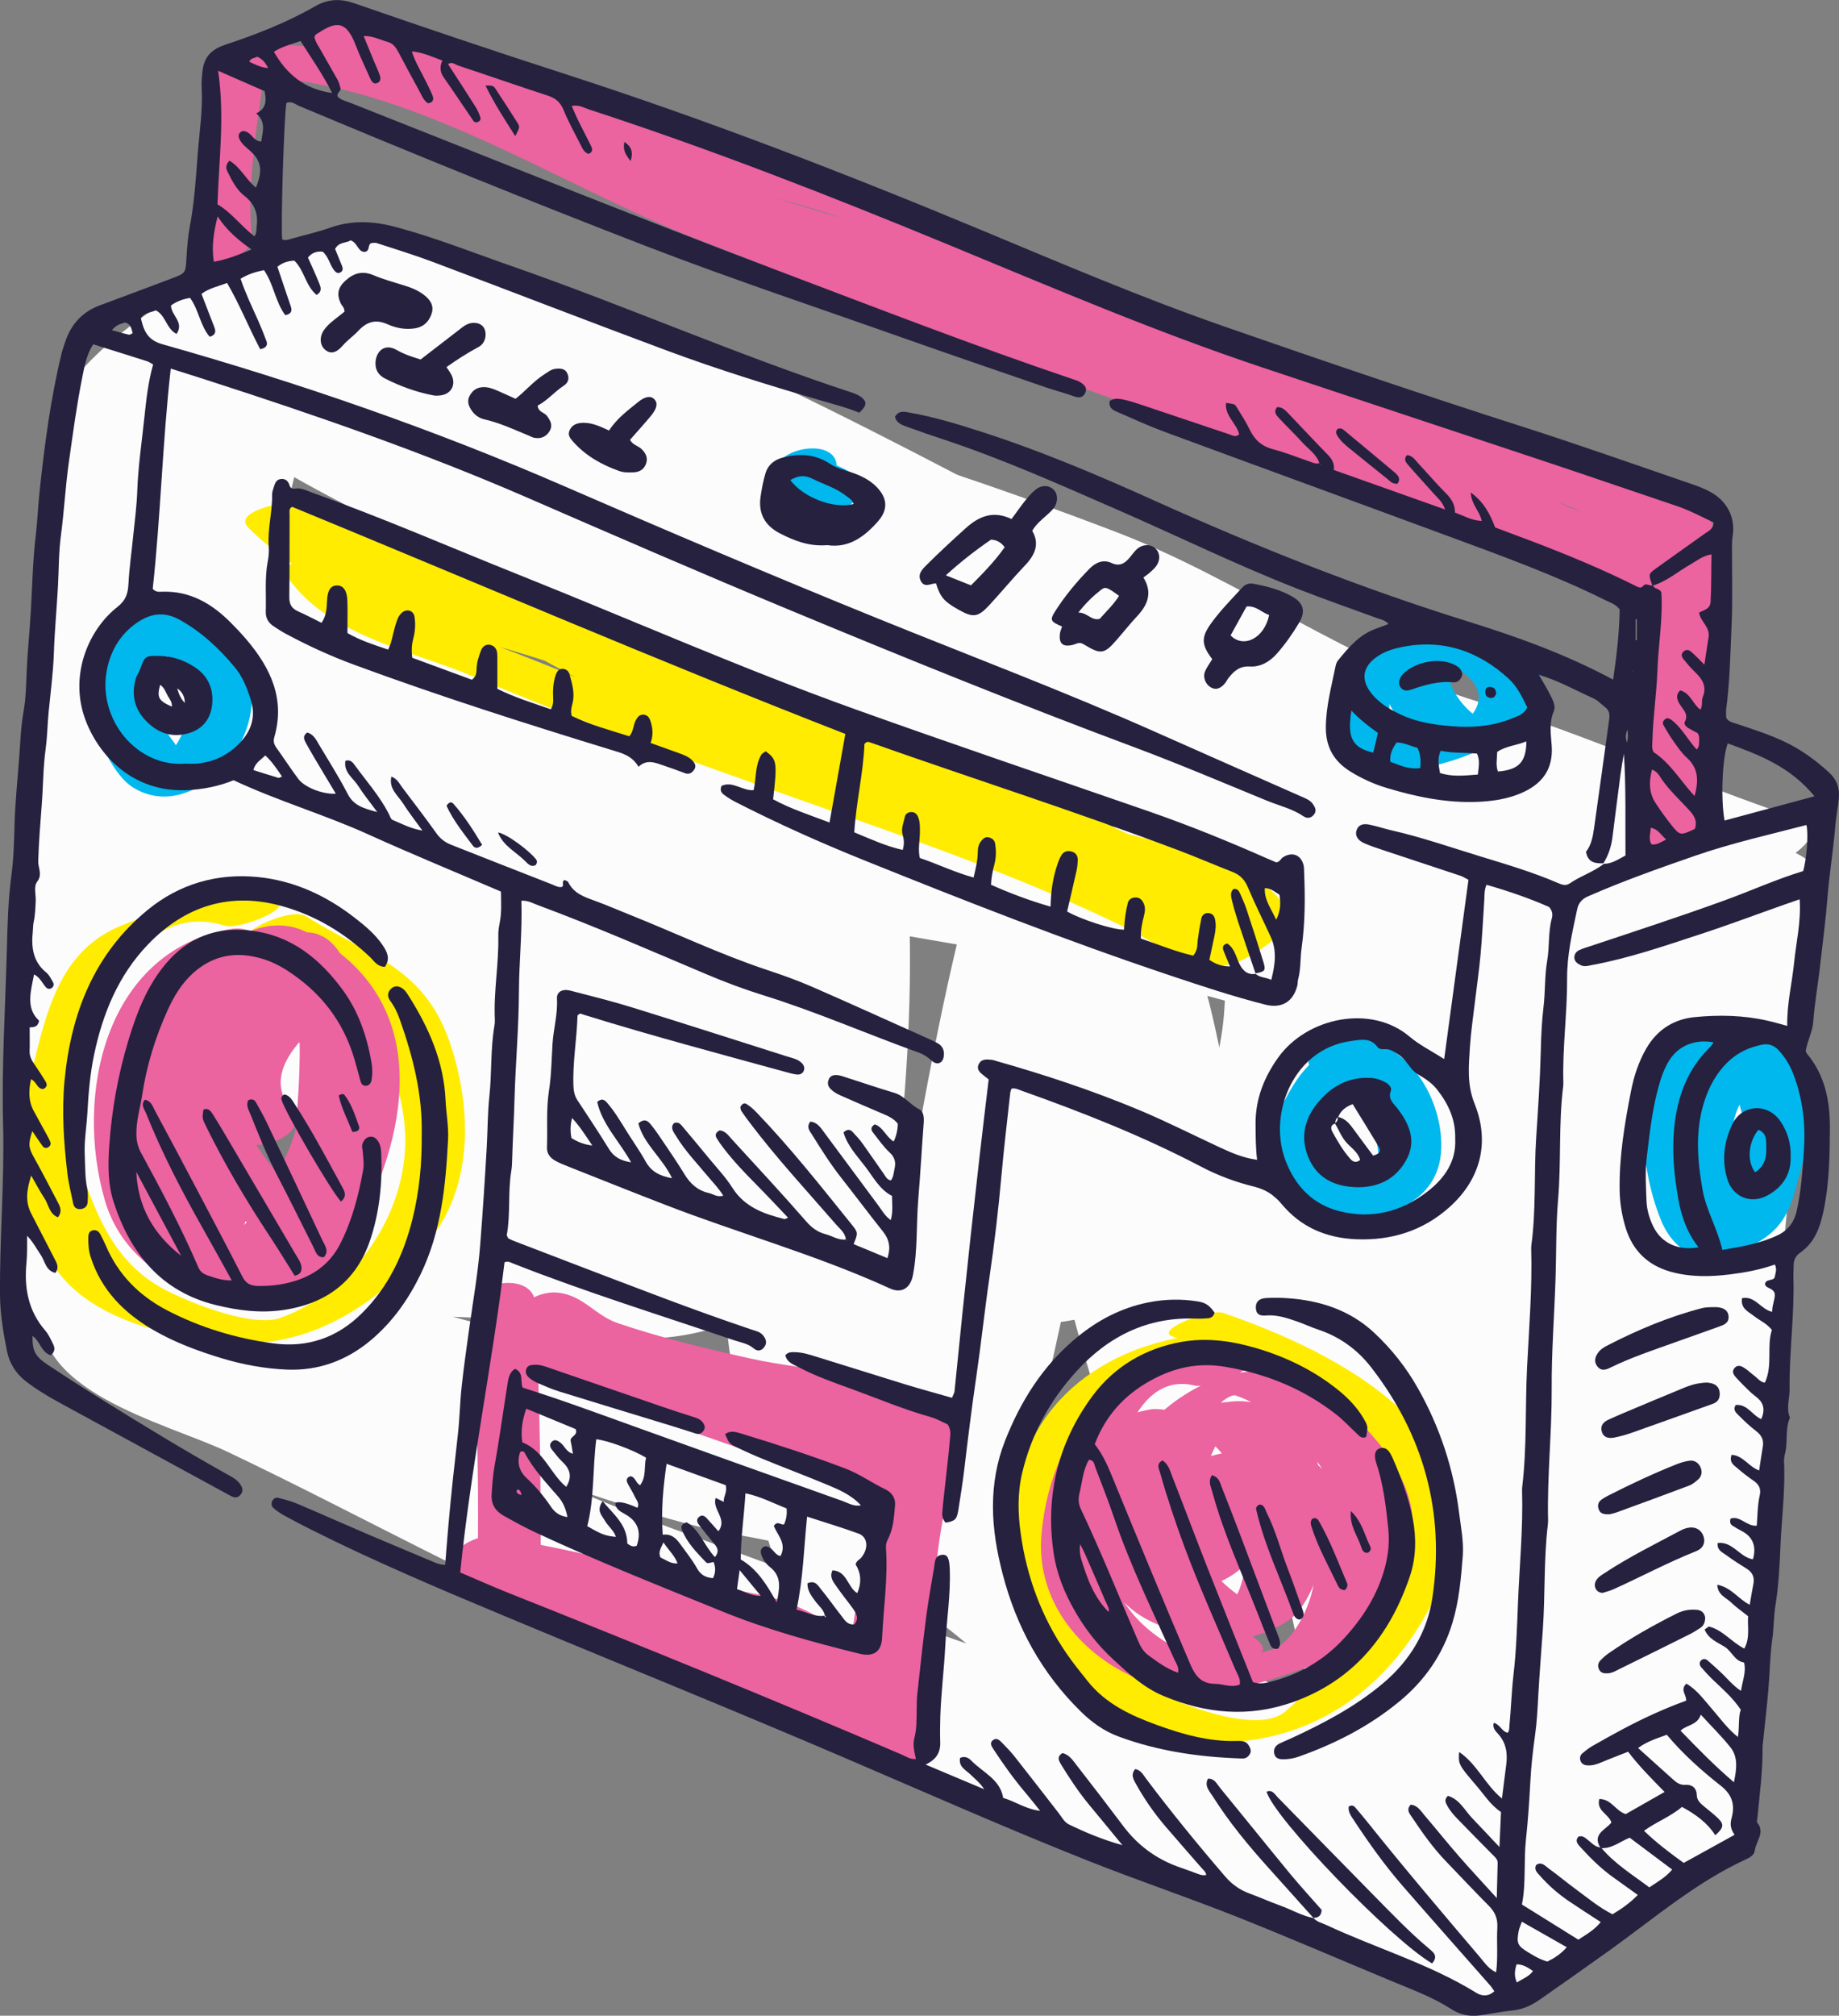<svg xmlns="http://www.w3.org/2000/svg" width="985.55" height="1080" viewBox="0 0 985.55 1080"><rect x="0" y="0" width="985.55" height="1080" fill="#808080" stroke="none"/><g id="a"/><g id="b"><g id="c"><g id="d"><path d="M107.64 180.05c94.42 56.65 247.07 96.06 349.54 137.55 50.97 20.63 100.18 50.81 151.78 68.39 56.9 19.38 138.93 36.52 188.09 70.3 20.69 14.23 39.66 27.49 62.9 37.17 26.51 11.04 20.12 18.39 13.66 45.15-12.73 52.59 2.3 110.67-3.6 164.48-11.17 101.76-12.78 253.98-120.3 299.66 25.12-3.62 50.25-7.24 75.36-10.86-91.89-73.66-242.73-79.03-350.47-128.32-59.91-27.42-124.51-45.33-184.25-73.28-26.26-12.29-47.02-33.94-74.36-45.75-26.37-11.39-80.37-28.23-95.13-55.4-5.86-10.78 9.99-69.32 10.73-87.03 1.29-31.07-3.67-53.78 2.66-85.73 12.19-61.56 6.33-126.52 10.21-188.8 3.02-48.5 21.3-86.93 24.31-134.39-58.85 18.82-71.7 26.36-38.57 22.62 13.4-.9 26.72-2.36 39.99-4.39 28.11-6.22 53.06-11.9 78.83-24.78 58.75-29.37-34.3-23.05-56.93-11.73-33.01 16.49-75.72 5.56-110.96 26.06-20.46 11.9-23.65 63.82-32.5 87.43-18.33 48.88-6.81 130.38-9.32 183.07-3.41 71.99-1.99 154.63-16.42 224.42-10.2 49.39 65.46 66.02 99.29 82.1 69.88 33.23 134.11 69.7 206.61 99.9 69.01 28.75 131.75 52.5 198.64 85.93 55.83 27.91 145.27 42.16 192.34 79.89 16.84 13.5 70.37 32.37 86.47 25.52 35.02-14.87 92.27-50.48 117.79-78.82 32.35-35.93 11.61-121.29 21.26-166.63 12.48-58.61 5.76-114.31 12.31-174 3.95-35.86 7.98-74.81 9.41-110.86.67-16.93 13.69-51.73 8.15-69.78-5.05-16.46-45.54-20.52-61.44-30.22-23.11-14.08-44.01-36.97-71.36-43.24-74.37-17.06-143.61-43.7-211.2-78.99-124.54-65.03-248.43-135.61-382.27-179.8-63.5-20.97-104.37.28-124.47 12.01l-16.78 31.15z" fill="#fcfcfc"/><path d="M153.98 253.58c102.11 58.41 223.87 96.4 333.75 138.5 52.79 20.22 106.1 36.55 156.4 62.67 58.68 30.46 125.81 39.86 178.98 80.49 37.63 28.76 122.9-23.96 76-59.8-40.75-31.14-85.03-46.03-132.72-63.91-54.05-20.27-104.49-47.74-158.97-66.94-62.46-22-124-46.05-184.71-72.47-63.28-27.52-132.67-43.99-192.73-78.35-40.39-23.1-125.98 31.21-76 59.8h0z" fill="#fcfcfc"/><path d="M962.9 438.35c-57.35-19.1-112.06-44.73-170.18-62.23-68.97-20.75-127.42-65.31-194.46-91.02-127.62-48.94-271.91-89.88-406.24-114.51-25.29-4.63-115.97 36.42-63 46.13 128.82 23.61 265.43 65.99 388.61 110.87 67.57 24.61 125.72 68.81 194.45 91.02 57.65 18.64 112.89 43.14 170.2 62.22 25.4 8.46 115.31-30.93 80.63-42.47h0z" fill="#fcfcfc"/><path d="M32.62 217.29c-9.54 76.68-6.87 152.5-19.07 228.72-6.22 38.84-3.2 78.42-3.23 117.53-.03 45.86-11.38 94.47-1.03 138.13 6.86 28.97 89.62 2.19 98.98-21.24 22.35-55.94 21.5-129.14 30.03-188.73 8.71-60.94-13.88-157.18 31.92-202.98-31.72 5.15-63.44 10.31-95.16 15.46 25.89 90.47-4.65 202.32 38.6 288.82 13.03 26.05 91.05 1.95 98.98-21.24 25.35-74.07 24.59-161.7 41.47-238.77-32.99 7.08-65.98 14.16-98.98 21.24 17.34 42.77 12.41 101.61 18.58 147.26 8.54 63.16 25.68 129.58 52.9 187.31 11.95 25.33 93.03 2.55 98.98-21.24 21.22-84.76 29.94-175.69 36.22-262.76-33.15 8.88-66.29 17.76-99.44 26.64 17.76 31.09 19.67 73.7 25.74 108.66 9.67 55.69 25.37 110.57 37.16 165.86 5.47 25.62 95.69 1.64 98.98-21.24 12.26-85.2 21.81-202.25 4.75-287.07-5.19-25.77-101.7-2.21-99.44 26.64 7.13 90.91 33.16 178.97 47.18 268.8 3.92 25.09 96 1.9 98.98-21.24 11.76-91.31 20.63-197.33-2.39-287.07-6.73-26.23-94.46-1.23-98.98 21.24-14.11 70.04-2.29 145.55 5.25 215.58 7.95 73.85 15.59 182.6 50.05 248.78 13.68 26.28 90.19 1.74 98.98-21.24 46.31-121.07 54.76-247.62 85.79-371.74-31.95 8.56-63.92 17.12-95.88 25.69 35.04 21.06 44.86 152.68 53.84 190.4 13.57 57.09 36.66 111.73 50.3 168.3 33.14-8.88 66.28-17.76 99.43-26.64-2.85-4.77-5.72-9.53-8.58-14.29-16.59-27.64-110.13 8.81-99.43 26.64 2.85 4.77 5.71 9.53 8.58 14.29 14.23 23.72 106.13 1.12 99.43-26.64-13.61-56.51-36.24-111.44-50.3-168.3-11.09-44.86-18.75-174.5-60.02-199.31-20.49-12.31-88.97-1.99-95.89 25.69-31.03 124.12-39.48 250.66-85.79 371.74 32.99-7.08 65.98-14.16 98.97-21.24-27.49-52.81-30.59-131.82-41.25-190.21-15.01-82.21-31.68-180.29-14.96-263.34-32.99 7.08-65.98 14.16-98.98 21.24 21.93 85.43 14.42 189.99 3.31 276.27 32.99-7.08 65.98-14.16 98.98-21.24-14.03-89.83-40.06-177.9-47.18-268.8-33.15 8.88-66.29 17.76-99.44 26.64 16.32 81.11 7.88 194.88-3.83 276.27 32.99-7.08 65.98-14.16 98.98-21.24-9.85-46.16-20.83-92.05-31.24-138.09-9.79-43.25-9.53-97.67-31.66-136.43-14.99-26.23-97.37-2.01-99.44 26.64-5.96 82.85-15.07 171.19-35.29 251.96 32.99-7.08 65.98-14.16 98.98-21.24-27.81-58.96-40.85-123.57-52.9-187.31-8.79-46.55-.82-103.44-18.58-147.26-10.41-25.69-93.87-2.11-98.98 21.24-16.89 77.07-16.13 164.7-41.47 238.77 32.99-7.08 65.98-14.16 98.98-21.24-43.25-86.51-12.72-198.35-38.6-288.82-8.43-29.42-83.09 3.39-95.16 15.47-41.37 41.37-32.97 106.54-35.78 161.68-3.68 71.85-6.63 173.57-33.8 241.58 32.99-7.08 65.98-14.16 98.98-21.24-34.64-60.51-15.41-177.64-9.52-244.76 6.65-75.74 19.56-198.7 28.99-274.48 3.75-30.17-92.26 34.9-95.57 61.5h0z" fill="#fcfcfc"/><path d="M144.65 382.3c173.9 135.94 425.18 99.03 619.08 193.02 48.44 23.48 5.34 136.49 1.21 174.44-2.83 26.15-5.06 51.73-9.73 77.63-4.36 24.15-45.94 103.94-86.76 66.53-65.75-60.23-113.55-117.43-206.88-133.15-98.13-16.52-192.26-52.28-290.32-72.21-6.61-1.68-13.22-3.34-19.84-5.01-18.45-11.44-29.02-4.91-31.71 19.6 31.27.47 62.46.34 93.75 1.33 61.93 1.97 123.91 5.55 185.78 8.76 148.12 7.68 357.63 1.77 357.63-193.96-31.97 8.57-63.94 17.13-95.89 25.69 34.03 50.24 71.76 97.71 107.22 146.91 20.27 28.12 46.9 69.58 47.4 104.31-8.91 15.79-17.83 31.59-26.74 47.38-27.01 23.06-29.51 27.28-7.49 12.62 18.01 3.28 36.01 6.55 54.02 9.83-34.05-34.05-41.34-120.49-48.92-165.05-8.53-50.06-13.4-99.61-25.74-148.91-33.14 8.88-66.28 17.76-99.43 26.64 38.37 95.94 31.95 204.73 67.19 301.68 13.14 36.17 71.18 18.6 90.71-.9 39.59-39.54 70.67-124.96 91.88-177.05 24.53-60.2 30.48-118.28 9.77-180.39-13.62-40.87-80.48-15.31-96.81 9.24-18.67 28.01-26.31 62.12-42.89 91.51-26.22 46.41 74.69 42.71 94.2 8.16 16.6-29.39 24.24-63.5 42.89-91.51-32.27 3.08-64.54 6.16-96.81 9.24 20.44 61.34 9.55 110.98-14.31 169.55-14.65 35.97-42.98 109.52-69.92 136.43 30.24-.3 60.47-.6 90.71-.9-35.22-96.95-28.8-205.74-67.19-301.68-16.12-40.3-110.16-16.28-99.43 26.64 18.8 75.24.68 468.34 142.76 403 44.32-20.37 129.38-171.06 111.08-225.18-32.39-95.88-106.75-171.12-162.68-253.66-18.53-27.35-95.89-9.31-95.89 25.69.0 90.21-61 115.59-145.5 119.11-76.33 3.18-154.13-4.85-230.35-8.62-50.19-2.48-222.09-32.19-243.24 45.36-21.19 77.66 150.83 81.78 197.23 91.84 56.23 12.19 107.42 37.21 164.86 46.88 89.02 14.99 131.82 71.12 194.47 128.52 67.1 61.49 158.57 4.47 213.01-43.4 34.4-30.26 45.46-73.46 53.12-115.9 11.34-62.87 22.84-130.52 29.19-193.91 9.72-97.07-165.41-126.97-231.97-142.95-145.12-34.84-312.78-31.69-435.2-127.38-31.44-24.58-120.59 20.5-77.51 54.17h0z" fill="#fcfcfc"/><g><path d="M147.83 483.06c-27.83-8.7-56.21 2.25-82.27 12.64-28.42 11.34-37.88 36.51-44.92 63.91-11.04 43.04-19.07 78.15 7.79 118.27 18.88 28.21 56.62 36.78 87.58 41.04 48.64 6.69 91.77-21.84 117.85-59.48 20.39-29.43 17.94-69.96 7-101.44-14.07-40.49-44.17-46.33-76.74-67.01-8.04-5.09-35.87 8.39-31.23 11.34 42.61 27.03 75.06 38.06 83.41 96.02 6.65 46.2-24.35 92.63-65.85 107.69-15.1 5.48-48.22-7.79-62.11-15.05-24.53-12.8-34.99-35.4-43.61-60.12-13.81-39.51 13.42-154.4 75.88-134.88 7.61 2.38 37.08-9.85 27.21-12.94h0z" fill="#ffec00"/><path d="M654.04 714.6c-53.33 1.12-103.11 31.69-110.15 88.25-4.82 38.77-2.51 63.42 22.72 94.31 21.36 26.16 52.88 36.42 85.84 36.42 56.36.0 98.3-34.57 120.05-85.32 33.49-78.11-54.74-123.52-117.03-144.81-7.26-2.48-36.68 9.33-27.31 12.53 50.45 17.25 78.31 38.88 112.58 78.65 34.48 40.01-25.43 98.9-51.69 122.18-15 13.29-58.96-4.35-73.07-12.51-19.25-11.15-33.54-36.64-39.81-57.49-11.06-36.85 6.85-118.08 56.26-119.12 6.63-.14 37.56-13.44 21.61-13.1h0z" fill="#ffec00"/><path d="M179.55 295.26h-2.85c-5.23.0-28.77 5.35-22.18 14.57 22.15 31.06 66.3 38.74 99.32 52.73 57.37 24.29 115.27 44.82 174.44 65.78 60.84 21.55 116.85 40.41 175.16 68.8 20.39 9.94 40.87 28.68 64.11 16.31 90.66-48.27-134.11-80-145.35-84.26-121.02-45.92-236.46-124.85-360.3-160.11-5.33-1.51-38.14 4.33-28.82 13.61 50.1 49.96 125.68 56.21 187.81 81.84 94.45 38.98 203.26 62.79 291.15 115.47 9.28 5.57 38.34-7.92 30.93-12.35-67.79-40.65-152.4-66.04-226.58-92.77-36.69-13.22-79.45-38.82-117.37-45.08-46.6-7.7-100.57-25.12-135.01-59.45-9.6 4.53-19.2 9.07-28.82 13.61 90.64 25.81 173.43 83.72 258.78 122.95 39.26 18.04 84.16 30.58 124.74 45.97 15.53 5.9 35.27 8.02 51.54 10.85 38.27 6.65 53.23 22.6 87.76 34.11-33.53-11.18-66.23-35.31-98.65-50.03-46.48-21.1-97.48-32.36-145.84-48.62-35.42-11.91-73.27-21.84-107.23-37.16-34.92-15.75-98.55-33.3-120.84-64.52-7.39 4.85-14.78 9.71-22.18 14.57h2.85c11.07.0 35.74-16.79 13.44-16.79h0z" fill="#ffec00"/><path d="M104.17 325.59c-21.61.14-57.37 7.82-58.26 35.02-.45 13.5 1.78 24.44 7.51 36.51 3.87 8.16 10.1 20.06 18.01 24.9 23.21 14.23 49.09-5.92 58.66-26.5 9.62-20.67 5.43-46.76-13.17-61.52-11.8-9.37-40.6 7.37-25.47 19.39 7.29 5.8 12.89 22.9 9.72 31.17-1.91 4.98-3.9 10.22-6.87 14.68-3.75 2.61-3.45 3.27.91 1.95-.77-1.75-1.78-3.35-3.03-4.82-7.59-10.35-12.3-20.84-12.63-33.79-.12-4.85-1.74-7.48 2.03-8.72 7.04-2.32 12.33-3.48 19.79-3.53 19.1-.13 25.3-24.9 2.81-24.75h0z" fill="#00b8ed"/><path d="M730.99 553.91c-12.35 3.52-22.74 9.2-31.38 18.81-9.17 10.19-13.29 23.21-21.43 33.95-5.36 7.07-2.11 27.99 3.99 33.81 8.96 8.59 23.76 13.16 36.16 13.09 26.09-.18 54.96-9.94 54.09-41.28-.72-25.82-18.01-52.83-44.75-56.16-8.14-1.02-17.16.57-23.44 6.27-4.83 4.39-4.02 11.17 3.23 12.07 14.78 1.85 21.53 12.54 26.84 25.44 3.3 8.05 10.27 36.44-3.39 34.23-6.4-1.04-15.28-1.66-18.68-8.31-2.88-5.66-4.49-16.4-.65-21.45 7.29-9.62 10.74-29.62 24.01-33.39 4.82-1.37 16.17-5.91 14.27-12.98-1.86-6.97-14.04-5.47-18.87-4.1h0z" fill="#00b8ed"/><path d="M911.98 556.01c-40.65 10.54-33.93 68.79-21.68 98.11 7.47 17.92 23.71 24.83 41.69 16.68 18.13-8.2 25.67-15.28 30.54-34.89 4.49-18.1 11.75-31.41 2.33-49.73-3.37-6.54-2.21-20.48-9.99-24.4-7.92-4.01-13.42-4.06-22.13-2.39-14.73 2.84-29.86 22.37-35.3 35.25-8.04 18.99 5.91 31.12 9.43 48.01 3.05 14.62 36.26 6.06 33.14-8.88-2.08-9.96-9.17-17.3-11.07-27.34-1.54-7.98 7.46-25.17 12.9-26.22-5.24-.49-10.49-.99-15.73-1.48 4.59 2.32 10.62 29.49 10.35 34.81-.35 7.04-4.02 13.35-5.93 20.01-2.83 9.85-2.56 15.63-13.25 18.67h12.57c-9.5-3.33-11.96-22.72-14.14-31.32-2.4-9.5-2.26-16.1.17-25.57.87-4.3 1.83-8.57 2.87-12.82 4.44-7.08 4.1-8.76-.99-5.05 20.41-5.29 14.61-26.75-5.76-21.46h0z" fill="#00b8ed"/><path d="M414.86 253.54c-.87 12.61 9.1 13.11 16.79 19.46 10.96 9.04 40.2-6.73 25.67-18.73-2.3-1.89-4.93-3.12-7.64-4.32-3.1-1.37-1.19-.81-1.31.85 1.15-16.81-32.52-11.76-33.51 2.73h0z" fill="#00b8ed"/><path d="M777.54 346.74c-13.84-6.52-29.61-3.96-42.66 3.84-12.4 7.43-26.42 25.87-22.77 40.66 9 36.35 66.27 19.24 88.2 7.03 10.36-5.77 27.96-23.22 25.22-36.08-3.34-15.65-26.15-22.28-39.48-22.05-15.82.28-31.65 6.38-41.37 19.1-9.64 12.58 9.33 33.81 20.14 38.62 6.25 2.77 15.28-.04 21.28-2.16.79-.28 15.25-6.59 10.02-8.91-10.81-4.8-24.03-21.09-18.82-33.59 7.06-5.95 4.59-5.86-7.36.26 4.98.74 8.61 2.96 12.62 5.72 7.92 5.47 13.02 12.78 7.79 21.63-2.83 4.8-9.78 11.95-13.81 15.94-6.52 6.45-23.52.62-28-5.41-5.59-7.57-4.79-17.49-.45-25.12 1.61-2.19 3.17-4.41 4.69-6.64.77-1.04 1.54-2.08 2.33-3.12 8.04-7.62 5.09-7.16-8.88 1.37 6.11 2.88 15.4-.08 21.28-2.16.85-.31 15.2-6.47 10.02-8.91h0z" fill="#00b8ed"/><path d="M253.27 700.95c1.96 42.37 3.27 83.6 2.87 126.07-.29 29.21.08 34.81 29.39 42.11 36.8 9.17 68.76 32.08 105.09 43.43 24.98 7.81 54.12 17.95 76.86 31.27 7.06 4.13 17.44 3.46 23.78-1.97 21.58-18.46 10.07-64.65 10.07-89.81.0-27.14 6.8-47.99 10.37-74.21 1.16-8.49 1.34-18.57-6.99-24.35-24.7-17.11-73.35-19.07-102.06-25.49-24.06-5.39-47.82-11.04-71.19-18.92-12.63-4.25-18.3-14.54-31.7-16.4-8.95-1.24-20.64 3.75-22.5 13.37-6.53 33.88 31.6 39.01 54.32 47.17 23.94 8.6 47.84 16.78 71.91 25.31 27.88 9.87 81.18 9.47 62.31 56.51-5.43 13.56-7.52 27.33-9.33 41.79-.9 7.3-2.88 15.13 6.62 15.12-12.42.0-20.93 1.42-33.34-4.73-27.91-13.81-55.06-22.79-84.95-31.08-27.36-7.6-51.07-22.84-78.04-31.84-5.09 7.79-10.17 15.58-15.26 23.37 34.4 4.37 67.32 17.86 101.5 24.31 39.99 7.56 69.15 14.54 99.22 43.81 10.82 10.53 42.14-3.17 30.33-14.66-21.75-21.16-46.36-41.33-76.91-46.98-47.67-8.83-94.8-24.65-142.72-30.74-12.28-1.57-34.57 16.94-15.26 23.37 61.51 20.5 121.09 48.36 181.57 71.49 10.62 4.06 36.07.83 46.58-4.24 17.47-8.44 13.97-23.29 14.26-39.7.54-30.25 31.42-81.09-9.48-101.18-19.59-9.63-175.73-38.46-169.73-69.58-7.51 4.46-15.01 8.91-22.52 13.36 4.83.67 9.1 7.62 13.64 9.75 13.42 6.29 27.09 10.17 41.29 14.3 34.36 9.99 69.99 14.95 104.55 24.3 34.4 9.31 25.13 25.04 20.29 55.95-3.28 20.92-.35 44.7-.35 65.87.0 3.64 2.06 38.95 1.49 39.44 7.92-.66 15.85-1.32 23.77-1.97-45.51-26.64-99.11-36.88-145.84-61.47-10.94-5.75-21.5-9.43-33.24-13.07-19.69-6.1-24.23-2.77-24.19-25.49.05-42.64-.89-83.53-2.88-126.07-.8-17.55-34.28-12.42-33.58 2.48h0z" fill="#eb639f"/><path d="M135.06 127.65c-3.39-28.81 3.97-67.99 7.81-97.76-7.71 3.66-15.43 7.33-23.14 10.99 92.29-3.21 173.76 56.46 256.4 88.27 75.23 28.95 143.16 57.41 225.17 86.3 79.33 27.96 186.39 55.54 260.25 95.82 28.53 15.56 11.03 45.26 11.03 78.33.0 21.06-2.1 54.33 12.57 71.88 6.03 7.23 30.31-8.91 29.95-17.96-2.25-56.91 25.79-141.42-4.34-172.32-27.99-28.7-75.09-23.01-112.67-38.06-44.52-17.82-88.36-37.8-133.8-53.09C504.89 126.41 336.78 98.44 191.85 11.54c-7.88 5.34-15.73 10.69-23.61 16.04 60.69 7.55 104.52 32.47 159.99 53.5 39.53 14.98 81.43 21.49 121.49 35.22 37.75 12.93 64.31 41.74 98.85 58.2 51.47 24.51 100.45 52.7 151.4 78.15 51.96 25.95 112.07 28.48 164.42 54.34 8.91 4.41 39.51-8.83 26.61-15.21-52.66-26.02-109.41-34.02-164.42-54.34-50.22-18.54-121.11-56.36-164.35-87.78-65.08-47.28-134.64-55.8-207.39-83.79-57.32-22.05-104.62-47.5-165.99-55.14-6.07-.75-37.5 7.71-23.61 16.04 49.93 29.93 104.72 51.23 160.15 74.34 68.31 28.48 144.55 31.31 211.6 60.05 37.5 16.07 80.96 22.57 120.1 35.74 39.21 13.2 76.05 35.52 114.39 51.47 37.9 15.77 110.55 23.27 122.55 71.19 10.24 40.92-.37 96-9.95 137.96 10.66-2.86 21.31-5.72 31.97-8.56-23.09-27.65-12.45-107.68 1.07-134.71.44-1.53.07-2.87-1.07-3.97-9.03-13.03-30.09-15.41-43.61-22.79-34.87-19.02-73.77-33.18-109.14-51.62-77.46-40.38-166.01-63.74-249.73-87.06-77.06-21.46-149.15-48.32-222.24-80.87-50.05-22.28-101.86-46.4-158.3-44.43-5.93.2-23.1 2.81-23.16 10.99-.16 26.2-1.82 78.67-7.92 102.05-2.53 9.68 34.5 2.7 33.14-8.88h0z" fill="#eb639f"/><path d="M122.36 497.96c-66.27 12.68-82.42 88.85-66.2 145.07 16.99 58.89 104.58 71.38 134.22 17.06 31.38-57.55 40.03-127.05-26.02-160.61-22.12-11.24-45.59 5.78-60.37 21.03-24.71 25.49-28.18 59.64-22.45 93.25 3.64 21.37 19.65 71.26 49.11 68.81 26.97-2.25 48.52-40.09 56.67-62.21 12.3-33.42 13.71-160.25-49.73-108.62-24.31 19.78-41.17 48.06-41.27 80.11-.05 22.68 18.2 60.61 43.08 65.22 51.99 9.63 77.63-108.88 39.46-130.74-6.97-4-17.49-3.02-23.71 2.17-22.37 18.64-54.97 50.9-28.99 80.81 9.5 10.96 41.07-2.06 30.39-14.34-17.32-19.97 6.07-40.26 20.34-52.16-7.89.72-15.8 1.45-23.71 2.17 12.28 7.04 7.94 43.14 6.8 54.26-2.78 13.18-8.23 25.13-16.32 35.88 3.87-.17 7.72-.33 11.59-.49-6.11-5.37-11.41-11.44-15.87-18.22-24.85-33.93.47-80.14 31.6-98.54-6.84 1.22-13.69 2.45-20.53 3.68 15.23 3.46 9.05 68.59 8.44 78.76-.85 14.6-7.04 28.64-15.33 40.41-3.92 5.52-8.18 10.76-12.78 15.72 2.73-6.37 1.52-12.21-3.65-17.51-14.41-29.26-20.43-62.15-7.54-93.03 11.68-28.02 38.19-28.15 52.66-1.99 15.18 27.48 7.22 143.76-45.79 126.09-55.94-18.65-62.41-137.99 1.71-150.27 20.91-4 14.59-25.66-5.83-21.75h0z" fill="#eb639f"/><path d="M667.62 729.99c-61.83-15.2-104.22 32.61-109.48 91.98-3.23 36.54 22.02 66.46 55.07 78.95 32.07 12.11 61.47 1.78 91.67-9.19 29.99-10.89 39.98-31.22 50.06-62.1 10.74-32.87-21.7-66.83-45.69-83.96-50.32-35.94-118.98 22.53-120.39 76.13-1.66 62.65 88.3 70.12 114.6 23.92 18.11-31.77-8.33-63.63-28.13-85.03-15.45-16.71-40.63-.63-54.22 10.54-18.45 15.15-47.22 53.53-23.59 76.62 23 22.5 43.31 31.02 73.4 19.23 49.66-19.47 41.99-126.54-19.17-115.11-26.84 5.03-34.38 25.62-40.6 50.52-9.43 37.74 6.32 55.64 38.5 73.91 11.54 6.55 37.7-3.28 45.42-12.18 20.06-23.13 22.2-81.05-3-102.46-48.05-40.82-110.32 41.76-75.11 83.94 9.92 11.88 33.76 5.09 44.37-2.44 6.47-4.58 18.85-14.43 19.97-22.95.99-7.61.92-5.47-4.24-11.37-9.63-11.03-8.34-14.9-11.95-27.88-2.14-7.71-29.91 2.76-32.87 7.49-20.73 33.01-17.71 117.21 35.69 110.42 38.32-4.87 81.8-38.05 64.74-80.38-9.82-24.39-36.11-39.07-51.87-59.34-9.22-11.85-28.25-6.1-40-2.11-4.24 1.43-17.66-3.23-24.45-1.96-6.02 1.13-13.39 3.01-18.13 7.15-18.72 16.31-18.01 44.48-10.22 66.22 2.6 7.24 35.27-2.93 33.14-8.88-6.72-18.75-10-45.55 6.94-60.32-8.58 2.63-17.17 5.27-25.77 7.91 10.62-.17 43.04-2.06 48.96 5.53 17.83 22.93 40.91 36.46 52.14 64.34 4.79 11.91-8.06 42.59-21.8 46.69-2.81.74-5.55 1.69-8.19 2.87-1.06.54-2.11 1.08-3.17 1.63 9.89-2.46 8.71-7.31-3.5-14.53-19.02-26.2-18.93-64.19-1.91-91.33-10.96 2.5-21.92 4.99-32.87 7.49 2.58 9.32 1.06 17.42 7.24 25.87 1.59 2.11 3.77 3.5 6.55 4.16 11.44 6.27-11.04 23.97-14.29 26.29 7.41-2.58 14.81-5.16 22.22-7.74-28.4 2.28-6.23-72.67 10.72-80.21-7.71 1.47-15.41 2.94-23.12 4.41 21.85 5.68 27.8 22.48 32.51 42.23 3.52 14.8 3.28 28.59.27 43.65-.77 2.55-1.51 5.09-2.28 7.64-6.5 7.98-5.09 10.08 4.21 6.32-22.92-13.01-39.99-29.22-33.66-57.59 2.68-11.95 5.86-40.35 18.82-47.21-8.76 2.02-17.53 4.03-26.29 6.04 15.75 3.94 27.91 17.13 33.58 31.51 2.9 7.35.94 67.5-11.75 62.97-52.36-18.71-32.59-75.3 4.59-97.83-8.76 2.02-17.53 4.03-26.29 6.04 23.54 2.41 36.56 41.42 38.8 59.92 5.63 46.53-31.47 35.03-46.6 5.38-8.38-16.41-4.99-33.79 1.78-50.05 1.64-3.94 26.27-36.51 33.41-34.01 25.72 9.01 46.6 35.4 57.52 59.38 12.1 26.54-8.68 50.83-18.65 73.71-3.34 7.68-32.1 12.73-38.49 12.05-16.54-1.77-29.89-6.92-43.13-16.55-26.04-18.93-33.95-50.15-25.52-80.19 6.35-22.63 17.17-60.88 46.09-53.77 7.41 1.82 36.17-10.19 27.38-12.35h0z" fill="#eb639f"/><g><path d="M238.58 838.37c.6-7.47 1.14-14.51 1.76-21.51 1.42-16.24 3.23-32.44 5.08-48.62.94-8.38 1.07-16.86 1.98-25.23 1.1-10.25 2.58-20.48 3.99-30.71 2.11-15.06 4.76-30.04 5.95-45.26 1.36-17.38 2.5-34.75 3.5-52.14.54-9.25.44-18.55 1.44-27.73 1.34-12.47.54-25.08 2.68-37.48.19-1.06.28-2.18.24-3.25-.75-15.03 2.18-29.89 1.84-44.9-.07-2.45.32-4.91.79-7.31 1.07-5.4.72-10.79.65-16.52-23.98-10.29-47.87-20.11-71.38-30.76-23.27-10.54-47.92-17.68-71.91-28.9-7.52 3.1-16.35 5.01-25.84 5.33-26.57.87-44.67-16.34-52.73-35.54-10.44-24.86.59-50.36 16.35-62.68 4.51-3.52 5.61-7.22 5.88-12.41.45-8.68 1.73-17.29 2.58-25.95.79-7.86 1.84-15.7 2.13-23.57.45-13.34 2.46-26.54 3.84-39.78.99-9.38 2.03-18.87 4.66-28.15-1.36-.77-2.23-1.44-3.22-1.74-9.55-3.05-19.14-6.03-28.89-9.1-3.64 5.61-4.69 11.88-5.9 17.91-2.98 14.91-4.98 29.99-7.12 45.07-1.88 13.2-2.55 26.51-4.31 39.73-1.14 8.63-1.07 17.41-1.51 26.09-.64 12.23-1.84 24.43-2.24 36.69-.37 10.59-1.79 21.15-2.82 31.7-.62 6.5-.69 13-1.58 19.52-1.37 9.95-1.32 20.09-2.11 30.13-.77 10.05-1.58 20.09-1.88 30.17-.1 3.52 2.4 7.02-.5 10.84-2.11 2.76-.67 6.89-.84 10.4-.19 3.82-.27 7.64-1.11 11.39-.35 1.58-.27 3.25-.44 4.89-.9 8.44.0 16.25 7.24 22.12 1.61 1.32 2.61 3.47 3.67 5.36.55.97.19 2.21-.79 2.9-.97.65-2.13.59-2.98-.28-2.03-2.13-3.02-5.2-6.47-7.02-1.79 9.23-4.56 18.08 2.68 24.81-.77 3.84-3.08 3.32-5.04 3.62.0 4.56.1 8.65-.02 12.7-.1 2.95 1.27 5.2 2.85 7.47 2.01 2.92 3.94 5.88 5.76 8.91 1 1.68.59 3.12-1.37 3.92-3.35-.03-3.42-3.99-6.5-5.24-1.27 5.95-1.48 11.58 1.49 17.04 2.23 4.06 4.47 8.11 6.68 12.2.77 1.41 1.58 2.85 2.18 4.36.42 1.09-.03 2.16-1.04 2.8-1.07.65-2.28.49-2.96-.42-1.93-2.6-3.69-5.33-5.65-8.19-2.35 7.09-1.98 9.01 1.01 14.34 4.39 7.84 8.49 15.85 12.67 23.81 1.27 2.41 2.43 4.93.07 8.04-4.73-1.84-4.98-6.84-7.24-10.2-2.41-3.6-4.39-7.46-7.1-12.18-2.41 7.52-3.32 13.91.0 20.36 4.12 7.99 8.24 16 12.37 23.98 1.26 2.41 2.8 4.76.59 7.81-5.18-1.14-5.55-6.23-7.82-9.58-2.28-3.35-4.11-6.99-7.34-10.29-.08 4.77.13 9.58-.33 14.31-1.34 13.54.9 25.94 10.12 36.54 1.74 2.03 2.88 4.63 4.09 7.06 1.04 2.04 1.26 4.12-1.21 6.1-5.19-1.61-5.73-7.74-9.77-10.35-.12 7.91 1.22 10.86 8.31 15.55 10 6.63 20.12 13.1 30.31 19.44 21.51 13.37 43.18 26.56 65.31 38.94 2.61 1.46 5.38 2.78 7.2 5.26 1.32 1.84 2.14 3.87.28 5.97-1.88 2.11-3.74 1.34-5.81.2-30.38-16.57-60.79-33.07-91.18-49.63-6.22-3.4-12.28-7.04-17.93-11.39-5.43-4.22-8.88-9.69-10.19-16.29-1.96-9.85-3.65-19.79-3.72-29.93-.27-30.56 2.45-61.06 1.64-91.63-.8-31.38 1.21-62.75 2.05-94.1.33-12.98.67-26.1 2.41-39.12 1.27-9.38 1.44-19.03 1.73-28.52.35-11.19 1.52-22.32 2.36-33.41.67-8.63.9-17.36 2.44-25.99 1.26-6.92 1.34-14.12 1.64-21.13.47-11.18 1.68-22.28 2.3-33.44.75-13.29 1.02-26.64 2.6-39.91.9-7.54 1.19-15.18 1.98-22.75 2.65-25.17 5.93-50.2 11.9-74.83.44-1.84 1.17-3.62 1.74-5.45 3.08-9.7 9.18-16.54 18.85-20.09 12.77-4.72 25.52-9.52 38.25-14.31 7.74-2.91 7.56-2.95 8.03-11.12.32-5.7.79-11.43 1.84-17.02 2.46-12.85 3.2-25.94 4.21-38.87.9-11.64 2.75-23.29 2.09-35.05-.15-2.98.1-6.02.44-8.98.82-7.47 4.46-11.64 12.15-14.21 16.52-5.48 32.84-11.81 47.99-20.51 7.26-4.16 13.72-4.36 21.66-1.58 37.3 12.93 74.71 25.54 112.28 37.67 75.73 24.46 149.86 53.1 223.29 83.68 42.99 17.91 85.85 36.22 129.85 51.54 53.47 18.62 107.08 36.83 161 54.09 30.34 9.72 60.37 20.37 90.49 30.69 3.35 1.14 6.67 2.48 9.73 4.19 7.14 3.95 13.54 12.1 11.54 23.86-.44 2.65-.27 5.43-.28 8.16-.05 13.09.37 26.22-.23 39.29-.67 14.95-.91 29.96-2.88 44.82-.2 1.59-.02 3.23-.02 4.68 1.37 2.3 3.57 2.55 5.63 3.25 8.51 2.85 17.06 5.58 25.23 9.38 9 4.22 16.86 9.92 24.16 16.59 4.22 3.85 5.85 8.24 5.36 13.84-.42 4.88-1.46 9.65-1.86 14.56-1.07 12.98-3.23 25.89-4.24 38.89-.91 11.68-2.5 23.25-3.77 34.87-1.14 10.54-3.08 20.96-3.85 31.58-.35 5.16-3.15 10.2-4.05 15.52.22.5.33 1.07.67 1.48 9.58 11.53 12.35 25.03 12.3 39.68-.07 15.01-.3 29.92-3.43 44.68-1.84 8.7-4.69 16.84-12.43 22.23-2.43 1.71-3.6 3.99-3.57 6.97.03 2.18-.19 4.36-.12 6.54.6 19.94-2.28 39.74-2.04 59.68.07 5.09-1.96 10.19.18 15.26-2.61 5.91-1.1 12.38-2.46 18.48-.35 1.58-.79 3.23-.71 4.82.75 15.58-1.34 31.05-1.96 46.58-.42 10.25-.99 20.62-2.66 30.86-.97 5.9-.8 11.9-1.66 17.88-1.27 8.86-1.31 17.91-2.09 26.86-.77 8.93-1.81 17.86-2.71 26.78-.17 1.64-.44 3.25-.42 4.89.08 12.57-1.59 24.97-2.78 37.43-.08.8-.45 1.91-.07 2.38 4.36 5.43-.72 10.02-1.32 14.98-.27 2.28-2.33 3.6-4.36 4.54-27.08 12.38-49.5 31.75-73.4 48.89-12.4 8.9-24.92 17.66-37.43 26.42-4.49 3.15-9.33 5.39-15 5.9-5.68.52-11.29 1.74-16.96 2.55-5.55.77-10.56-.17-15.52-3.35-9.87-6.37-20.94-10.42-31.77-14.93-27.91-11.61-55.66-23.62-83.76-34.77-26.07-10.32-52.66-19.3-78.73-29.62-43.55-17.29-86.41-36.26-129.45-54.72-61.31-26.32-123.18-51.27-184.74-77-34.67-14.48-69.28-29.14-102.88-46.01-4.88-2.45-9.7-4.99-14.48-7.62-1.89-1.06-3.7-2.33-5.34-3.74-1.07-.9-1.37-2.31-.74-3.72.67-1.42 1.96-2.14 3.34-1.78 3.42.89 6.89 1.78 10.12 3.15 12.78 5.43 25.47 11.09 38.23 16.55 11.51 4.93 23.11 9.69 34.63 14.58 1.76.74 3.48 1.54 6.4 1.61zm619.45 151.53c7.31 8.76 16.91 14.59 25.87 21.35 4.47-3.05 8.71-5.29 12.25-9.55-7.83-5.86-15.31-11.46-22.77-17.06-5.48 2.18-9.78 6.1-15.57 5.53-4.89-7.44 2.71-9.75 5.78-13.67-1.46-4.63-8.21-6.23-6.5-12.6 6.47-.03 8.8 6.47 14.18 8.08 6.74-3.85 13.55-7.74 20.81-11.86-7.02-7.17-13.69-13.84-19.55-21.55-5.16 2.04-9.99 3.85-14.71 5.85-2.31.97-4.64 1.64-7.14 1.46-1.74-.12-3.2-.84-3.74-2.65-.4-1.39-.1-2.8 1.01-3.74 1.66-1.39 3.37-2.8 5.24-3.87 5.43-3.13 10.91-6.17 16.44-9.12 11.03-5.88 22.37-11.09 34-15.28.24-3.22-3.42-5.81.12-9.12 5.65 3.25 9.42 8.6 13.66 13.47 4.34 4.96 8.16 10.46 13.96 15.11.89-5.63.1-10.59 1.53-14.65-4.57-6.77-10.25-11.49-15.53-16.59-1.94-1.91-3.77-3.94-5.55-6-.92-1.07-1.42-2.43-.28-3.69 1.14-1.22 2.55-.97 3.65-.05 2.3 1.93 4.46 4 6.67 6.01 3.55 3.22 6.48 7.17 11.16 10.25.8-5.43 2.9-9.97 1.66-15.18-5.06-.77-6.48-5.96-10.37-8.41-3.89-2.45-8.78-4.22-10.79-9.33 1.26-.75 2.05-1.64 2.56-1.49 7.27 1.91 11.85 8.24 18.72 11.76 3.22-5.83 1.59-11.86 2.04-17.36-3.3-2.63-6.47-4.79-9.17-7.42-2.63-2.57-7.12-3.87-7.34-9.43 7.62 1.46 11.38 7.83 17.39 10.71.7-4.07 1.22-7.56 1.93-10.99.74-3.67-.39-6.35-3.59-8.33-3.7-2.3-7.41-4.64-10.91-7.24-2.06-1.51-5.03-2.55-4.62-6.5 8.04-1.02 11.86 7.67 18.9 8.71q3-10.51-6.18-15.25c-1.69-.87-3.37-1.81-4.94-2.88-.9-.6-1.41-1.64-.89-3.64 5.09-1.84 8.68 4.3 14.06 3.77.42-5.66.4-11.11 1.62-16.42.75-3.25-.45-5.73-3.32-7.67-3.15-2.13-6.17-4.52-9.05-7.02-1.74-1.49-4.12-2.92-2.75-6.85 6.13.25 9.31 6.52 14.78 8.36.7-4.61 1.24-8.65 1.94-12.65.64-3.62-.59-6.17-3.55-8.43-3.45-2.63-6.62-5.68-9.7-8.76-1.24-1.24-2.83-2.75-1.26-5.23 6.25-.62 8.88 5.53 13.69 7.57q3.02-6.75-1.61-10.98c-1.41-1.29-3.02-2.36-4.39-3.7-2.55-2.45-5.08-4.93-7.45-7.57-1.24-1.37-2.57-3.12-.91-5.06 1.94-2.26 3.99-.97 5.81.23 1.59 1.04 2.93 2.45 4.49 3.55 1.93 1.41 3.35 3.59 5.98 4.02 4.41-9.3.84-19.44 3.8-28.27-3.02-3.74-6.72-5.11-9.67-7.49-3-2.38-7.25-3.97-6.33-9.55 7.1-1.34 10.02 6.07 16.13 7.32-.05-4.07 1.89-7.29 1.31-10.04-1.27-3.05-4.57-2.31-5.19-4.79.54-2.93 3.87-1.54 5.16-3.42.4-2.21 1.49-4.46.17-7.07-8.03 2.82-16.05 4.29-24.13 5.29-10.59 1.32-21.25 1.47-31.65-1.42-12.23-3.42-20.37-11.24-24.14-23.39-2.01-6.52-3.13-13.22-3.27-20.09-.32-18.06 2.66-35.76 6.1-53.38 1.59-8.08 4.12-15.78 8.28-22.94 5.8-9.94 14.66-15.53 25.8-16.64 13.03-1.27 26.15-1.04 39.04 1.91 3.33.75 6.62 1.71 10.59 2.78-.19-12.06 2.6-22.89 3.7-33.95 1.09-10.98 3.79-21.82 2.96-33.86-3.37 1.16-5.86 2.01-8.36 2.9-15.13 5.34-30.18 11.01-45.44 15.98-18.85 6.17-37.65 12.67-57.23 16.29-2.16.4-4.22 1.16-6.37.1-1.81-.89-3.37-2.04-3.34-4.22.02-1.76 1.14-3.15 2.66-3.85 1.96-.9 4.07-1.51 6.13-2.18 24.01-8.01 48.07-15.85 71.86-24.5 14.02-5.08 27.63-11.29 41.95-15.63 1.88-6.08 2.97-20.43 1.76-24.7-19.99 5.21-40.16 9.72-59.73 16.5-19.28 6.7-38.52 13.49-57.25 21.7-3.3 1.46-5.13 3.48-5.88 7.02-2.63 12.23-5.46 24.5-5.39 37.03.1 18.56-2.53 37.03-2.01 55.59.03.8-.02 1.64-.12 2.45-2.48 20.07-.99 40.31-2.7 60.45-1.21 14.09-.9 28.32-1.37 42.49-.64 19.62-2.18 39.22-2.06 58.86.13 23.47-2.48 46.86-1.93 70.34.02.82-.03 1.63-.13 2.45-2.25 18.72-1.37 37.57-2.7 56.35-.84 11.66-1.76 23.36-2.41 35.05-.38 6.97-.72 14.11-1.71 21.13-1.17 8.34-2.13 16.74-2.56 25.15-.55 10.32-1.24 20.71-2.35 30.93-1.27 11.68.12 23.36-2.16 34.9 10.35 6.45 20.26 12.62 30.24 18.85 4.39-2.88 8.61-5.21 12-9.45-5.76-3.75-11.26-7.27-16.67-10.92-5.92-3.95-11.26-8.63-15.97-13.97-1.34-1.54-3.25-3.08-2.01-5.65 2.82-1.99 4.68.28 6.48 1.63 5.08 3.69 9.92 7.71 14.96 11.43 6.32 4.66 12.37 9.72 19.52 13.32 4.84-2.9 9.26-5.98 13.55-10.35-4.44-3.17-8.56-6.18-12.73-9.13-6.74-4.73-12.55-10.49-18.06-16.55-1.44-1.58-3.07-3.34-.99-5.6 2.26-.72 3.65.72 5.13 1.89 2.11 1.68 3.94 3.87 6.95 3.94zm27.76-676.32c.64 2.16 3.48 1.44 4.54 3.84.92 13.67-1.58 27.71-2.09 41.82-.47 12.47-2.36 24.88-2.68 37.38-.05 2.13-.5 4.37.6 6.35 9.1 5.93 14.41 15.4 21.98 23.56 2.25-8.11 2.19-14.88-4.19-20.61-2.6-2.33-4.66-5.33-6.7-8.21-2.06-2.87-3.89-5.9-5.65-8.96-1.04-1.79-.1-3.08 1.81-3.99.6.22 1.47.3 2.06.75 5.76 4.24 8.95 10.81 13.82 16.08 1.32-1.39 1.27-2.75 1.29-4.02.02-1.61.32-3.28-.91-4.84-1.54-.82-3.25-1.64-4.86-2.63-1.21-.72-2.51-2.18-1.91-3.28 2.25-4.19-.92-6.57-2.68-9.47-1.46-2.4-2.41-4.88.23-7.44 5.5 1.46 6.77 7.42 10.84 10.34 1.36-2.38.44-4.79 1.24-6.74 2.43-5.9-.37-9.85-4.36-13.64-2.16-2.06-4.09-4.39-5.96-6.7-.85-1.04-1.42-2.38-.34-3.69 1.31-1.58 3-1.51 4.32-.37 2.36 1.98 4.46 4.29 7.22 7 .87-5.4 1.44-9.95 2.23-14.48.99-5.66-4.26-8.44-5.09-13.34 2.63-1.54 5.95-1.91 6.18-5.8.47-8.38.32-16.72.5-25.47-4.93.84-7.83 3.42-11.08 5.26-6.85 3.85-12.85 9.25-20.57 11.53-2.24-6.15-2.3-6.23 2.18-9.45 8.63-6.23 17.34-12.33 25.99-18.53 1.93-1.37 4.46-2.31 4.57-5.92-6.4-3-12.77-6.47-19.72-8.8-22.97-7.71-45.87-15.63-68.86-23.29-51.12-17.06-102.3-33.91-153.41-51-57.4-19.17-113-42.99-168.87-66.05-63.22-26.1-126.85-50.97-191.88-72.16-2.71-.89-5.36-2.61-9.2-1.83 1.24 2.76 2.21 5.19 3.35 7.52 2.29 4.64 4.72 9.22 7 13.87.7 1.46 1.24 3.13-1.21 4.27-2.48-.65-3.42-2.97-4.49-5.11-3.07-6.08-6.43-12.08-8.98-18.36-1.73-4.21-4.32-6.4-8.56-7.77-16.05-5.21-31.99-10.81-48-16.1-1.64-.54-3.32-2.28-5.39-.74 4.89 7.54 9.78 15.01 14.56 22.59 1.16 1.81 2.09 3.82 2.76 5.86.49 1.56-.67 2.48-2.14 2.82-.5-.2-1.19-.28-1.44-.65-5.39-7.86-10.66-15.83-16.12-23.64-2.03-2.88-2.05-5.83-.64-8.91-5.68-2.06-10.47-4.39-16.37-4.89 1.59 5.19 4 9.15 6.08 13.25 1.71 3.4 3.52 6.79 4.96 10.3.74 1.78.74 3.85-2.38 4.26-2.55-1.61-3.49-4.59-4.93-7.14-3.69-6.67-7.3-13.41-10.86-20.17-1.31-2.51-2.88-4.76-5.66-5.53-4.09-1.12-7.93-3.32-13.04-3.22 1.91 4.69 3.62 8.88 5.36 13.1 1.14 2.75 2.48 5.46 3.39 8.29.67 2.09-.12 3.74-2.45 4.07-1.74-.3-2.25-1.59-2.82-2.82-2.65-6-5.53-11.88-7.84-17.98-5.73-14.96-12.23-11.24-21.11-5.55-.42.25-.6.87-.94 1.37.6 2.98 2.5 5.36 3.92 7.98 2.75 5.01 5.72 9.92 8.48 14.94.77 1.39 1.21 3.02 1.61 4.56.42 1.71-2.26 2.38-1.51 4.52 1.56 1.78 4.09 2.26 6.3 3.13 76.47 30.19 152.71 61.02 229.61 90.09 52.46 19.82 104.74 40.15 157.87 58.11 1.29.43 2.65.79 3.8 1.47 2.18 1.27 4.32 2.95 3.07 5.83-1.16 2.68-3.32 2.98-6.13 1.93-4.84-1.79-9.9-3.03-14.79-4.71-26-8.95-52.02-17.83-77.95-26.99-45.42-16.07-91.15-31.28-136.08-48.61-62.5-24.13-124.57-49.31-186.33-75.25-2.11-.89-4.17-2.87-6.85-1.59-1.26 6.1-3.17 68.75-2.23 73.08 1.61.77 3.12.17 4.69-.27 7.05-2.01 14.24-3.62 21.16-6.05 11.81-4.16 23.39-3.43 35.27-.24 21.08 5.68 41.3 13.74 61.86 20.89 61.19 21.33 120.57 47.48 182.16 67.71 1.79.59 3.64 1.34 5.11 2.46 3.32 2.55 3.03 4.59-1.02 8.38-6.13-2.61-12.73-4.26-19.23-6.17-28.22-8.21-56.31-16.89-83.86-27.13-41.85-15.57-83.47-31.72-125.26-47.43-9.92-3.75-20.09-6.84-30.18-10.15-.94-.3-2.11-.03-3-.03-2.08 1.01-.52 4.02-3.3 4.73-3.87.28-3.79-4.76-7.77-6.2-2.11 1.59-6.2.65-8.31 4.63 1.24 3.01 2.45 6.03 3.69 9.05.57 1.39.6 2.7-.85 3.52-1.53.84-2.6-.17-3.45-1.27-2.3-2.98-2.87-7.07-6.02-9.84-3.02-.27-5.71.37-7.92 3.15 2.01 4.54 4.1 8.98 5.93 13.52.85 2.13 1.96 4.62-1.32 6.5-5.9-4.89-6.52-13.14-11.9-18.36-3.39.13-6.33 1.04-9.08 3.28.95 2.82 1.81 5.4 2.68 7.94 1.48 4.39 2.93 8.78 4.46 13.17.92 2.58.24 4.19-2.9 4.82-5.43-7.14-6.18-16.65-11.44-24.13-4.49.92-8.56 2.14-12.53 4.62 2.65 7.94 6.23 15.25 9.53 22.67 1.54 3.47 2.93 7.04 4.29 10.61.82 2.14.12 3.69-3.29 4.49-6.08-11.41-10.91-23.79-17.78-35.52-4.71 1.84-9.52 2.71-13.71 5.86 2.35 6.03 4.59 11.86 6.84 17.69.91 2.33.94 4.29-2.43 5.29-5.13-5.93-5.8-14.36-10.54-20.84-3.92.67-7.34 1.91-10.22 4.09.1 5.33 7.25 8.95 2.98 15.23-5.56-2.88-5.66-9.77-11.06-12.65-2.61 1.17-6.1 1.14-8.06 4.19 1.54 6.63 3.45 11.66 11.44 13.94 73.4 20.74 145.37 45.61 215.4 76.07 55.69 24.21 111.59 47.99 167.89 70.82 49.96 20.27 100.45 39.26 149.72 61.21 25.64 11.39 51.31 22.72 76.97 34.05 2.51 1.11 5.14 1.98 6.77 4.36 1.09 1.59 2.01 3.35.67 5.28-1.53 2.18-3.79 2.53-5.75 1.19-5.97-4.09-12.97-5.66-19.49-8.33-23.67-9.72-47.25-19.75-71.21-28.7-61.74-23.05-122.81-47.82-183.67-73.1-47.55-19.75-94.78-40.23-141.98-60.77-56-24.33-113.6-44.23-171.66-62.95-6.11-1.98-12.26-3.87-19.08-6.05-4.49 39.94-5.41 79.32-9.67 118.02 1.71 1.84 3.43 1.58 5.01 1.53 15.03-.52 26.71 6.38 36.86 16.6 2.88 2.88 5.7 5.88 8.34 8.98 12.95 15.23 20.93 31.9 14.91 52.54-.57 1.96-.1 3.69 1.09 5.36 3.97 5.56 7.71 11.28 11.76 16.75 3.47 4.66 13.29 8.44 20.16 7.98-2.35-3.89-4.59-7.61-6.8-11.34-3.05-5.14-6.18-10.27-9.07-15.53-.97-1.78-2.29-3.95.59-5.9 3.42.97 4.83 4.02 6.43 6.75 5.16 8.66 10.61 17.21 15.21 26.15 3.15 6.13 8.24 7.72 15.85 9.72-4.12-5.61-7.39-9.55-10.09-13.86-2.68-4.31-8.09-7.41-6.97-13.64 2.85-.75 3.99 1.02 5.06 2.46 6.27 8.58 13.37 16.59 18.26 26.1.62 1.22.87 2.75 2.21 3.28 4.66 1.86 9.08 4.46 15.72 5.58-4.16-5.78-7.51-10.04-10.39-14.58-2.75-4.32-7.74-7.84-6.23-14.34 3.18 1.19 4.32 3.8 5.93 5.95 6.07 8.08 12.25 16.05 18.08 24.26 2.16 3.08 4.79 5.06 8.16 6.37 17.99 7.07 35.97 14.21 53.99 21.21 1.67.64 3.38 1.81 5.31 1.27 1.32-.95-.62-2.87 1.42-3.64.55.32 1.59.54 1.88 1.12 3.02 6.23 8.95 8.04 14.78 10.19 6.15 2.25 12.13 4.86 18.2 7.29 24.53 9.8 48.42 21.2 73.52 29.56 8.01 2.66 15.99 5.48 23.73 8.83 20.21 8.81 40.28 17.94 60.42 26.96 2.48 1.12 4.99 2.18 7.37 3.5 2.65 1.49 3.65 3.94 3.25 6.94-.5 3.74-3.48 5.06-6.37 2.5-2.09-1.86-4.19-3.4-6.8-4.34-27.91-10.02-55.12-21.98-83.51-30.8-10.39-3.23-20.61-7.07-30.63-11.31-30.09-12.75-60.05-25.82-90.71-37.18-2.45-.91-4.74-2.35-8.35-2.19.54 16.47-1.24 32.49-1.31 48.49-.07 19.39-1.84 38.66-2.38 58.02-.28 10.59-.94 21.21-1.24 31.83-.05 2.18-.13 4.39-.49 6.54-1.89 11.31-.33 22.87-2.4 34.18-.08.44.4.97.77 1.84.69.32 1.61.84 2.61 1.24 11.16 4.29 22.34 8.61 33.53 12.87 31.3 11.9 62.48 24.11 94.25 34.77 2.26.75 4.79 1.19 6.4 3.37 1.48 1.94 1.94 3.95.44 6-1.54 2.11-3.65 2.48-5.65.75-3.03-2.63-6.9-3.17-10.47-4.37-39.68-13.47-79.74-25.87-118.76-41.25-1.24-.5-2.41-1.34-4.34-.54-6.65 55.19-18.06 110.02-23.74 166.18 9.22 3.92 17.86 7.81 26.67 11.29 70.32 28.01 140.44 56.55 210.04 86.34 2.45 1.05 4.76 2.8 7.71 2.23.1.13.2.27.3.44-.17-.1-.33-.17-.49-.27-.79-3.72-1.83-7.47-.85-11.26 1.34-5.09 1.16-10.27 1.24-15.45.05-2.71.05-5.46.33-8.18 1.49-13.5 2.92-27.01 4.66-40.48 1.17-9.15 2.82-18.23 4.36-27.35.49-2.8.17-6.43 4.39-6.77 2.78-.24 3.79 1.88 3.99 7.64.54 13.67-1.69 27.18-2.38 40.78-.64 12.73-2.26 25.47-2.68 38.23-.15 4.64-.19 9.28-.05 13.92.15 5.29-2.06 9.13-7.82 11.83 11.09 4.67 21.25 8.96 31.38 13.22-2.08-3.3-4.83-5.46-7.32-7.88-2.53-2.45-6.55-4.14-5.59-8.93 2.75-1.17 4.66.08 6.13 1.59 6.13 6.28 15.35 9.87 16.96 19.87 6.48 1.84 11.8 5.9 19.8 6.94-3.08-3.84-5.21-6.6-7.46-9.25-6.37-7.49-12.11-15.45-17.48-23.69-.99-1.54-2.45-3.42-.25-5.03 2.08-1.49 3.6.3 4.89 1.59 2.31 2.33 4.59 4.71 6.62 7.26 7.94 10.07 15.78 20.21 23.64 30.33 1.68 2.16 2.98 4.82 5.45 6.03 8.7 4.22 17.59 8.01 28.69 11.13-6.69-8.14-12.18-14.85-17.73-21.51-5.58-6.74-10.42-14.01-14.98-21.45-1.21-1.96-2.8-4.39.59-6.37 3.74.84 5.66 4.05 7.77 6.73 8.4 10.74 16.67 21.58 24.88 32.47q11.41 15.15 29.1 21.61c3.59 1.29 7.19 2.51 10.76 3.89 1.58.62 3.1 1 4.76.52l.28.55-.47-.37c-.22-1.78-1.61-2.77-2.65-3.99-6.43-7.39-12.92-14.74-19.29-22.18-5.85-6.84-10.99-14.21-15.4-22.05-1.49-2.68-3.47-5.53-.77-8.63 3.15.65 4.21 2.96 5.66 4.91 13.57 18.06 27.85 35.54 42.59 52.68 3.64 4.24 7.96 7.27 13.22 9.17 5.38 1.93 10.56 4.34 15.93 6.25 6.13 2.16 11.8 5.59 18.24 6.87l-.25-.23c1.83 2.25 4.61 2.75 7.04 3.89 26.64 12.46 55.14 20.76 80.36 36.34 3.15 1.94 6.48 2.05 9.68-.82-.92-1.31-1.47-2.25-2.18-3.05-15.67-17.83-31.43-35.55-47.02-53.47-9.48-10.91-17.89-22.7-25.85-34.77-1.54-2.36-3.5-4.78-2.97-7.74 1.69-.85 2.65-.4 3.4.44 2.13 2.48 4.25 4.99 6.3 7.54 19.75 24.73 40.26 48.84 60.75 72.95 2.41 2.85 4.51 6.13 8.53 7.94 1.07-8.23.2-16.14.65-23.99.25-4.71-1.21-8.31-4.54-11.64-7.71-7.72-15.15-15.72-22.74-23.57-7.05-7.27-12.87-15.52-18.48-23.91-1.31-1.94-3.2-3.99-.7-6.68 3.69.22 5.38 3.28 7.42 5.66 6.22 7.27 12.18 14.74 18.45 21.93 6.23 7.15 12.73 14.09 20.29 22.42.18-7.44.33-13.1.47-18.78.05-1.81-1.09-2.85-2.3-4.05-6.37-6.37-12.62-12.84-18.92-19.27-2.3-2.35-4.46-4.79-5.98-7.74-.77-1.48-1.54-2.95.55-4.94 6.22 1.83 9 7.81 13.17 12.15 4.49 4.66 8.9 9.4 14.44 15.28.32-7.32.59-12.93.84-18.75-5.6-3.7-9.08-9.35-13.32-14.29-9.48-11.03-9.6-11.39-9.12-17.89 9.77 6.63 14.04 17.73 22.94 24.93.82-6.45 1.56-12.37 2.31-18.26.8-6.2-.13-11.86-4.64-16.65-1.29-1.37-2.81-3.05-2.04-5.65 3.5.97 4.34 4.79 7.47 5.33.97-1.17.79-2.58.92-3.92.87-8.93 1.12-17.98 2.14-26.86 1.48-12.73 1.93-25.57 2.41-38.28.79-20.16 2.81-40.3 2.21-60.5-.02-.8.02-1.62.12-2.45 2.51-21.14 1.51-42.47 2.56-63.7 1.06-21.23 2.83-42.47 2.21-63.77-.02-.54.02-1.1.08-1.64 2.63-19.23 1.34-38.64 2.61-57.97.99-15.18 2.06-30.44 2.44-45.71.19-7.84.5-15.82 1.44-23.63 1.04-8.41.57-16.92 2.01-25.22 1.32-7.54.45-15.25 2.48-22.7.47-1.69.55-3.82-1.46-6.08-10.39-4.61-21.78-8.53-33.56-11.91-1.29 3.25-1.02 5.73-1.17 8.14-.64 9.78-1.12 19.57-2.01 29.32-.75 8.38-1.99 16.72-2.98 25.1-.95 8.08-2.18 16.15-2.71 24.28-.65 10.24-1.64 20.22 2.5 30.48 8.43 20.98 3 40.8-13.67 55.59-14.11 12.53-30.85 17.76-49.75 17.01-16.19-.65-29.79-6.55-40.06-18.95-4.11-4.96-8.7-7.74-14.74-9.25-9.8-2.41-19.22-5.9-28.22-10.62-30.95-16.24-63.33-29.05-96.22-40.73-1.74-.62-3.4-1.56-5.53-1.14-.22.72-.57 1.46-.65 2.25-1.59 14.59-3.37 29.17-4.67 43.81-1.64 18.4-3.79 36.74-6.47 55.04-2.61 17.73-4.46 35.57-7.07 53.3-2.41 16.42-4.46 32.87-6.4 49.36-.87 7.29-2.05 14.56-3.18 21.82-.84 5.29-1.71 6.07-6.87 6.97-1.37-1.47-1.91-3.4-1.78-5.26.42-5.43 1.09-10.84 1.68-16.25.8-7.57 1.76-15.11 2.38-22.7.24-2.63.85-5.45-1.17-8.46-2.78-1.21-5.9-3.03-9.25-3.97-14.44-4.05-28.25-9.9-42.31-15.03-9.47-3.43-19.02-6.77-27.95-11.46-2.97-1.56-6.65-2.65-7.46-6.57 1.44-1.74 3.07-1.67 4.71-1.67 4.17.0 8.09 1.27 11.98 2.48 15.85 4.86 31.67 9.92 47.52 14.78 8.24 2.51 16.59 4.78 25.07 7.21.62-1.54 1.27-2.5 1.37-3.52 5.5-55.69 11.56-111.32 18.3-167.08-.85-.67-1.71-1.34-2.55-1.99-1.98-1.56-4.12-3.2-2.82-6.05 1.42-3.1 4.39-2.75 7.15-2.44.79.1 1.58.4 2.36.64 25.94 7.34 51.51 15.82 76.39 26.2 14.81 6.2 29.17 13.5 43.75 20.26 6.11 2.83 12.28 5.48 19.57 6.45-.8-6.72-.75-12.9-.82-19.1-.12-13.34 4.51-25.07 12.15-35.72 15.55-21.66 49.91-28.52 70.3-11.24 5.45 4.61 12.03 7.86 18.63 12.08 4.44-32.72 8.73-64.41 13.02-96.04-1.84-.94-2.98-1.73-4.24-2.14-13.67-4.56-27.36-9.05-41.05-13.6-3.6-1.21-7.26-2.38-10.72-3.92-3.62-1.64-4.96-4.36-3.89-7.09 1.29-3.27 4.17-3.34 6.9-2.78 3.99.8 7.88 2.16 11.85 3.05 16.17 3.67 31.87 9.17 47.68 13.99 13.96 4.27 28.13 8.46 41.62 14.29 2.11.91 4.05 1.56 6.17.1 5.8-4 12.67-6.12 18.26-10.46 4.29-.02 7.59-2.36 11.56-4.47-.15-18.25.34-36.39-.84-54.52-1.44 7.24-2.28 14.48-3.2 21.71-.94 7.54-1.98 15.05-2.88 22.57-.6 5.18-2.14 10-4.91 14.41-4.34.15-8.31-.28-9.33-6.15 2.77-3.48 3.69-8.04 4.32-12.62 2.78-19.4 5.38-38.82 8.09-58.24.37-2.6.22-4.77-2.09-6.55-2.13-1.66-3.9-3.7-6.48-4.86-9.28-4.17-18.18-9.25-29.1-12.57 2.4 4.17 4.25 7.14 5.81 10.25 1.46 2.92 3.47 6.28 2.18 9.32-2.61 6.15-1.56 12.3-1.12 18.41.9 12.72-5.16 20.63-16.39 25.44-7.37 3.17-15.18 4.3-23.07 4.66-16.79.72-33.01-2.63-48.99-7.46-6.8-2.05-13.25-4.96-19.32-8.71-8.81-5.41-13.32-13.05-13.27-23.69.05-11.29 3.05-22.05 5.23-32.94.22-1.04.65-2.16 1.31-2.98 5.68-6.97 11.46-13.87 20.37-17.02 2.18-.77 4.32-1.61 6.69-2.51-1.91-2.1-4.12-2.38-6.15-3.13-14.33-5.21-28.7-10.27-42.91-15.83-32.74-12.8-64.31-28.32-96.51-42.36-30.69-13.37-61.26-27.09-93.11-37.6-6.2-2.05-12.4-4.16-18.51-6.4-2.95-1.11-6.35-1.89-7.31-5.66 2.06-3.69 5.21-2.71 8.06-2.21 13.15 2.31 25.89 6.22 38.57 10.32 31.92 10.29 62.76 23.39 93.26 37.16 54.44 24.53 109.8 46.51 166.83 64.27 26.51 8.26 52.66 17.58 78.15 31.28 1.89-12.97 3.35-25.52 3.5-37.65-2.24-2.88-4.99-3.6-7.39-4.79-27.36-13.62-56.1-23.96-84.7-34.53-50.53-18.68-101.18-37.11-151.73-55.78-8.41-3.12-16.62-6.84-24.85-10.45-2.35-1.04-5.33-1.99-4.66-6.1 2.58-1.81 5.56-1.19 8.39-.54 3.18.74 6.28 1.81 9.38 2.83 15.48 5.18 30.96 10.4 46.43 15.6 1.76.6 3.5 1.73 5.21-.07-1.37-5.9-7.78-9.82-7.04-16.79 4.51.64 4.64.54 5.75 2.35 2.43 3.95 4.96 7.87 6.97 12.03 2.63 5.5 6.52 8.91 12.58 10.49 6.55 1.71 12.9 4.24 19.32 6.48 1.81.64 3.53 1.49 5.53.89.07.2.1.43.24.62.08.1.32.08.49.1-.28-.22-.55-.42-.82-.62-1.56-4.93-5.91-7.56-9.12-11.12-3.99-4.46-8.39-8.55-12.42-12.97-1.31-1.44-3.33-3.15-1.16-6 2.88-.15 4.66 1.94 6.47 3.84 6.99 7.27 13.82 14.66 20.89 21.87 2.19 2.24 3.42 4.69 3.05 7.97 19.79 7.02 39.12 13.87 59.65 21.18-1.49-4.32-3.97-6.1-5.85-8.23-4.49-5.11-9.17-10.09-13.62-15.23-1.36-1.56-3.1-3.35-.94-5.71 3.1.28 4.49 2.9 6.3 4.79 4.88 5.13 9.4 10.61 14.43 15.58 3.02 2.98 5.03 6.18 4.94 10.44 4.84 1.76 8.98 4.27 14.36 4.49-1.07-5.36-5.53-8.66-5.91-15.25 7.29 5.33 10.37 11.66 13.09 18.73 6.37 2.38 12.98 4.83 19.57 7.34 19.25 7.32 38.27 15.21 56.7 24.46 1.12.57 2.21.6 2.92-.33 1.64-2.14 3.55.12 5.24-.49zm-105.93 296.53c.28-10.35-3.75-18.83-9.83-26.49-2.83-3.58-6.5-5.86-10.49-8.23-3.77-2.23-5.78-7.66-10.04-10.35-2.31-1.46-4.52-3.1-7.47-2.9-1.39.08-2.97.0-3.79-1.14-3.82-5.33-9.4-3.87-14.24-3.22-7.59 1.04-14.64 3.95-20.74 8.95-15.4 12.58-21.7 36.49-14.09 55.73 5.31 13.41 14.64 23.04 28.99 26.57 17.26 4.26 33.06.14 46.86-10.62 9.13-7.07 15.5-16.15 14.84-28.3zm143.19 59.58c10.64-1.79 20.49-3.5 29.66-7.86 5.46-2.61 8.81-6.94 10.17-13 2.36-10.66 3.1-21.45 3.85-32.3.97-14.11-.55-27.63-5.58-40.82-1.86-4.93-4.44-9.25-8.04-13.07-2.46-2.61-5.31-3.6-8.76-2.92-7.09 1.44-13.39 4.37-18.62 9.52-5.97 5.9-9.82 13-12.35 20.88-5.04 15.75-3.74 31.63-.91 47.59 1.93 10.81 7.83 20.21 10.57 31.98zM99.56 409.17c9.57.59 18.88-2.01 26.56-8.83 7.56-6.72 11.56-14.83 8.28-25.38-1.98-6.32-4.39-12.41-8.58-17.44-8.36-10.05-17.73-18.85-29.4-25.37-8.8-4.91-16.17-3.3-23.46 1.81-8.88 6.25-14.02 15.46-15.83 25.79-4.54 25.7 16.05 51.47 42.44 49.43zm718.94-30.11c-2.6-5.38-5.41-11.24-9.95-15.4-16.4-15.03-35.62-21.51-57.86-16.86-4.49.94-8.93 2.41-12.8 5.11-7.64 5.31-8.76 12.25-2.97 19.55 4.16 5.26 9.77 8.58 15.73 11.41 7.24 3.45 15.03 4.94 22.8 5.81 12.52 1.41 25.03 1.14 36.94-3.8 2.98-1.22 6.27-2.06 8.09-5.83zm99.88 179.46c-9.97-1.94-18.98 1.76-23.93 9.85-2.72 4.42-4.36 9.31-5.72 14.32-3.37 12.37-4.74 25.07-6.23 37.7-.91 7.52-.39 15.23-.13 22.85.17 4.91 1.54 9.67 3.74 14.09 4.37 8.81 13.35 12.92 24.16 10.96-6.16-7.77-9.28-16.79-10.91-26.17-2.11-12.28-3.4-24.6-2.19-37.23 1.59-16.89 6.92-31.73 19.17-43.76.75-.74 1.31-1.64 2.05-2.61zm-37.31 422.43c6.75 6.52 13.89 11.88 21.26 17.19 9.18-5.08 18.15-10.02 27.26-15.05-2.19-3.13-2.51-5.7-1.61-8.95 1.88-6.74.52-12.38-5.58-17.19-10.46-8.24-20.44-17.09-29.12-27.46-5.36 1.98-10.51 3.48-15.4 7.09 6.37 5.73 12.4 11.12 18.4 16.55 2.04 1.84 3.92 3.43 7.12 3.18 3.37-.27 5.86 1.81 5.93 5.34.03 2.93 1.78 4.41 3.62 5.98 2.7 2.31 5.59 4.39 8.08 6.9 3.03 3.08 2.61 4.93-1.78 8.78-4.32-6.75-10.59-11.23-17.85-15.18-6.15 5.26-13.69 7.94-20.34 12.8zM122.9 86.08c6.13 3.57 8.95 10.24 14.26 14.43 3.79-9.31 2.9-14.38-3.3-19.85-2.04-1.79-4.22-3.47-5.46-5.98-.64-1.31-.8-2.61.37-3.74 1.21-1.14 2.4-.75 3.72-.12 2.65 1.26 3.67 4.87 7.49 5.01.82-5.28 2.7-10.51-2.66-15.08 5.43-2.53 5.5-6.85 4.49-11.91-7.83-3.42-15.5-6.8-24.93-10.94 3.65 24.6.4 47.79-.32 71.6 7.37 4.25 12.68 11.71 19.79 17.12 1.42-1.94.97-3.65 1.19-5.24.95-6.75-1.02-12.15-6.57-16.45-4.14-3.22-6.55-7.94-8.86-12.6-.89-1.76-1.63-3.5.8-6.23zM972.42 426.63c-13.15-16.02-29.74-22.18-46.48-28.33-2.98 7.62-3.85 30.11-1.71 41.34 15.58-4.21 31.11-8.38 48.19-13zm-71.81 500.66c9.1 9.37 18.08 18.65 28.63 27.63 1.51-7.27 2.28-13.54-1.91-18.78-4.71-5.88-10.12-11.19-15.85-17.44-1.91 5.8-7.34 5.28-10.87 8.6zM146.79 27.76c7.1 12.37 16.59 20.01 31.23 22.08-5.19-10.35-11.29-18.88-16.96-27.88-4.99 1.86-9.75 2.82-14.27 5.8zM908.31 444.11c1.51-4.51-.59-7.29-3.02-10-4.91-5.43-10.39-10.35-14.63-16.42-1.31-1.88-2.31-4.26-5.33-5.35-1.66 6.38-1.73 12.38 1.89 17.91 2.68 4.09 5.55 8.08 8.58 11.9 4.51 5.63 4.87 5.6 12.5 1.96zm-68.65 599.21c-8.43-4.79-16.05-9.15-24.08-13.69-.74 2.16-1.46 3.64-1.74 5.18-1.17 6.43-.55 7.74 5.14 11.23 3.2 1.98 6.47 3.89 10.29 4.96 3.62-1.81 7-3.85 10.39-7.67zm-47.65-628.32c.47-4.32 1.19-7.71-.47-11.23-6.54-.59-13-.17-19.47-1.51-1.76 3.95-1.14 7.61-.37 11.9 6.47 2.14 13.03 1.42 20.31.84zM116.63 115.93c-2.11 8.41-3.33 15.98-2.04 24.33 6.92-1.21 12.93-3.58 20.19-6.6-7.42-5.24-13.42-10.42-18.15-17.73zM724.24 380.76c-2.38 14.61.49 19.87 11.71 22.5.79-3.33 1.59-6.68 2.5-10.56-4.77-3.37-9.43-6.94-14.21-11.95zm20.81 27.35c5.04 1.94 10.02 4.27 16.04 3.43.5-4.06.15-7.42-1.42-10.86-3.74-.87-7.07-2.82-11.19-2.87-2.05 2.9-3.72 5.88-3.42 10.29zM818 397.22c-5.56 2.28-11.07 2.51-15.63 5.66-.1 3.72-.85 7.14.38 10.49 11.09-.87 15.21-5.03 15.25-16.15zm-666.87 18.83c-2.7-3.95-5.24-7.88-8.95-11.29-2.63 2.55-5.51 4.09-6.38 7.84 4.74 1.51 9.08 2.88 13.44 4.19.38.1.94-.37 1.89-.74zm661.64 636.42c-.99 3.17-1.47 6.15.13 9.72 3.2-2.01 6.43-3.1 8.66-6.11-2.96-2.09-5.45-3.6-8.8-3.6zm80.17-602.68c-3-2.57-4.27-5.56-8.28-6.27-.18 3.23-1.31 6.03.37 8.88 2.58.5 4.54-.87 7.91-2.61zM59.97 176.91c3.45.94 6.27 1.79 9.1 2.41.59.13 1.36-.5 2.06-.8-.74-2.46-1.06-4.99-4.09-5.73-2.18.7-4.61 1.11-7.07 4.12zM133.56 33.06c3.05 1.47 6.03 3.05 10.12 3.42-1.36-2.98-3.07-4.76-5.8-6.13-1.31.87-3.42.57-4.32 2.71zM877.21 331.8c-.22.0-.44.03-.65.03V343c.22.0.44-.02.65-.02v-11.19zm-5.01 59.15c-.97 2.18-1.32 4.29-.15 7.02.17-1.66.35-2.73.37-3.8.0-1.06-.13-2.13-.22-3.22zm3.05-31.55-.27-.02.08.57.18-.55z" fill="#25213f"/><path d="M124.21 686.05c-5.53-9.97-10.62-19.27-15.85-28.5-11.13-19.72-21.55-39.78-29.98-60.82-.92-2.35-3.13-4.69-.79-7.47 3.45.54 4.19 3.52 5.41 5.76 7.78 14.38 15.4 28.85 23.04 43.29 8.01 15.2 16.05 30.36 23.84 45.67 1.89 3.72 4.34 4.96 8.33 5.03 8.03.15 15.78-.95 23.22-3.85 9.25-3.59 16.32-9.75 20.86-18.63 6.38-12.5 9.87-25.9 12.32-39.61.57-3.15.07-6.52-.2-9.77-.13-1.61-.7-3.1.02-4.77.85-1.93 2.13-3.25 4.21-3.35 1.74-.07 3.08 1.02 4 2.46 1.22 1.89 1.56 4.04 1.66 6.25.7 15.92-.89 31.73-5.93 46.71-7.36 21.82-23.21 33.93-46.21 37.4-12.52 1.89-24.51.3-36.36-2.58-29.42-7.19-46.01-27.75-54.91-55.29-3.08-9.55-3.05-19.6-2.35-29.86 1.32-19.4 4.71-38.32 10.32-56.85 4.44-14.66 9.9-28.9 19.96-40.85 12-14.26 27.24-20.01 45.74-17.78 21.7 2.61 36.96 15.18 49.23 31.93 8.33 11.39 12.82 24.6 15.25 38.44.55 3.23.67 6.53.05 9.78-.32 1.73-1.43 3.05-3.34 2.96-1.54-.08-2.23-1.29-2.61-2.71-1.06-3.94-2.11-7.89-3.27-11.81-5.98-20.24-18.18-35.74-35.81-47.15-5.53-3.59-11.43-6.2-17.96-7.52-12.37-2.55-23.19.39-32.54 8.76-6.22 5.56-10.42 12.58-13.81 20.11-6.52 14.44-11.18 29.51-13.54 45.2-1.07 6.97-3.22 13.77-3.12 20.98.03 3.69.77 6.94 2.53 10.12 10.94 20.11 21.66 40.33 30.71 61.37.97 2.24 2.61 3.47 4.73 4.17 3.85 1.27 7.64 2.85 13.14 2.77zm-51.17-58.16c.85 18.87 9.35 33.58 24.06 44.97-8.01-15-16.05-29.99-24.06-44.97z" fill="#25213f"/><path d="M226.01 607.75c.45-21.28-4.66-41.49-11.68-61.34-1.26-3.6-2.88-7.04-5.18-10.15-1.66-2.23-1.61-4.62.54-6.62 1.99-1.88 4.86-1.44 7.2 1.02.74.79 1.34 1.71 1.93 2.63 10.94 17.23 19.05 35.4 19.96 56.23.34 7.07 1.71 14.07 1.34 21.21-1.29 24.8-3.69 49.36-14.81 72.21-6.54 13.4-14.95 25.33-26.39 34.99-13.04 11.01-28.22 16.59-45.17 15.9-11.93-.49-23.78-2.7-35.27-6.18-12.53-3.82-24.8-8.38-36.16-14.95-15.78-9.15-28.1-21.41-33.78-39.37-1.1-3.49-1.26-6.94-1.21-10.46.0-1.76.57-3.32 2.51-3.67 1.81-.32 3.15.55 3.95 2.19.97 1.94 2.01 3.86 2.87 5.86 6.67 15.75 17.98 27.08 33.01 34.88 17.81 9.25 36.83 14.95 56.62 17.63 18.38 2.51 34.47-2.95 47.73-16.19 13.96-13.87 22.1-30.98 26.86-49.71 3.85-15.06 5.28-30.54 5.13-46.13z" fill="#25213f"/><path d="M206.27 518.05c-4.27-.17-5.75-3.15-7.84-5.13-13.47-12.82-28.97-22.25-46.85-27.31-28.08-7.96-52.24-.37-72.18 20.32-15.95 16.57-24.4 37.18-29.02 59.41-2.11 10.12-2.97 20.41-3.54 30.75-.42 7.61-1.79 15.15-1.42 22.82.28 5.96.07 11.96 1.32 17.89.5 2.36.35 4.89.22 7.34-.13 2.18-1.59 3.48-3.72 3.69-2.19.2-3.62-.87-4.05-3.13-1.04-5.34-2.45-10.62-3.08-16-1.94-16.55-3.07-33.29-1.51-49.8 3.4-35.82 15.85-67.92 44.6-91.42 16.94-13.86 37.06-19.69 58.79-17.58 19.39 1.89 36.68 9.84 52.06 21.8 5.61 4.36 11.11 8.88 15.1 14.86 2.31 3.45 4.17 7.07 1.12 11.48z" fill="#25213f"/><path d="M157.92 683.52c-4.54-7.2-8.88-14.36-13.47-21.31-12.47-18.87-23.96-38.28-33.95-58.59-2.14-4.39-2.16-4.39-1.49-9.05 2.78-1.22 4 .89 5.14 2.63 2.78 4.36 5.39 8.81 8.02 13.27 12.15 20.64 24.29 41.28 36.43 61.93.95 1.64 2.14 3.23 2.66 5.01.84 2.87.33 5.38-3.35 6.11z" fill="#25213f"/><path d="M173.62 673.57c-3.75.32-4.34-2.76-5.5-5.06-6.52-12.87-12.84-25.85-19.52-38.64-5.55-10.66-9.95-21.78-14.41-32.91-.97-2.41-2.56-4.88-1.07-7.51 2.16-.91 3.39-.08 4.26 1.54 1.81 3.35 3.75 6.63 5.39 10.09 10.05 21.13 20.09 42.27 29.99 63.47 1.27 2.73 3.79 5.65.85 9.01z" fill="#25213f"/><path d="M182.73 643.79c-5.46-5.92-30.29-48.54-31.82-54.47-.3-1.14.03-2.13 1.48-2.92 2.75.44 4.07 2.88 5.51 5.09 9.33 14.39 17.32 29.56 25.55 44.6 1.31 2.38 2.6 4.89-.72 7.69z" fill="#25213f"/><path d="M188.87 606.48c-2.6-6.63-5.95-12.89-7.34-19.57 1.74-.97 2.61-.87 3.08-.23 3.84 4.94 5.65 10.89 7.74 16.65.6 1.66-.22 3.18-3.48 3.15z" fill="#25213f"/><path d="M220.95 352.44c10.92 4.02 21.56 7.94 31.93 11.76 2.58-1.81 2.45-4.11 2.55-6.23.15-3.32 1.21-6.43 2.35-9.47.67-1.79 2.31-3.33 4.42-3.07 2.35.3 3.92 1.88 4.21 4.34.18 1.62.12 3.27.12 4.91.03 4.62.02 9.23.02 14.41 9.17 4.56 18.95 7.56 28.67 10.96 1.91-3.17 1.07-6.23 1.14-9.15.07-3.32.44-6.5 1.59-9.62.62-1.68 1.66-2.92 3.5-2.92s3.32 1.26 3.72 2.78c1.37 4.96 2.95 9.99 1.74 15.25-.47 2.14-1.27 4.19-.54 7.17 9.55 4.71 20.22 7.57 30.88 10.94 2.31-2.66 2.06-5.9 3.42-8.46.94-1.81 2.06-3.32 4.31-3.12 2.19.2 3.12 1.81 3.74 3.79 1.15 3.69 1.42 7.41-.05 11.38 5.6 1.99 10.44 3.7 15.26 5.46 2.56.94 5.14 1.89 7.09 3.9 1.41 1.47 2.35 3.12.9 5.09-1.21 1.68-2.71 2.55-4.93 1.71-3.82-1.46-7.66-2.85-11.53-4.15-4.39-1.46-8.81-3.47-13.27.74-3.62-6.16-9.12-7.37-14.58-9.03-46.3-14.21-92.45-28.9-137.89-45.66-12.53-4.62-24.68-10.19-36.46-16.52-2.38-1.27-4.69-2.75-6.94-4.29-2.61-1.81-4-4.34-3.89-7.66.3-8.96-.64-17.99 1.07-26.93.52-2.66.7-5.46.5-8.16-.67-9.33 2.04-18.41 1.83-27.7-.02-1.31.52-2.65.92-3.95.59-1.81 1.14-3.79 3.38-4.22 2.53-.47 4.22.74 4.96 3.15.49 1.53 1.31 2.18 2.98 1.91 3.42-.57 6.37 1.17 9.4 2.25 37.46 13.35 73.91 29.29 110.8 44.03 60.18 24.06 119.5 50.27 180.52 72.15 52.27 18.73 104.89 36.49 157.36 54.7 21.36 7.42 42.29 15.94 62.97 25.08 1.74.77 3.49 1.51 4.86 2.08 1.99-.3 2.36-1.91 3.45-2.65 5.01-3.32 9.92-1.42 11.21 4.32.24 1.06.2 2.18.24 3.25.57 13.64.6 27.24-1.32 40.82-.8 5.63-.35 11.43-1.91 17.02-.28 1.02-.15 2.18-.4 3.22-2.16 8.7-8.38 12.46-17.14 10.24-17.42-4.41-34.47-10.1-51.49-15.8-55.28-18.51-109.48-39.79-163.53-61.56-23.49-9.45-46.55-19.79-69.06-31.3-2.18-1.12-4.26-2.46-6.2-3.92-1.36-1.01-2.14-2.5-1.11-4.66 5.88-2.73 11.06 2.71 17.17 2.33 1.42-6.43.69-13.22 4.1-18.98.49-.84 1.64-1.27 2.41-1.84 5.97 4.42 6.2 5.9 3.92 25.72 9.15 5.01 19.33 8.29 30.23 12.42 2.92-16.32 5.66-31.7 8.48-47.45-99.76-38.87-197.74-81.04-296.46-121.69-1.86.85-1.37 2.66-1.37 4.14-.07 14.74.03 29.49-.17 44.23-.03 3.79 1.26 6.1 4.71 7.64 4.21 1.84 8.28 4.02 12.55 6.15 2.75-3.9 2.75-7.94 2.98-12 .28-5.48 1.94-7.89 5.11-8.03 3.54-.13 5.6 2.61 5.78 8.28.17 5.71.03 11.43.03 17.22 7.02 4.06 14.21 6.3 21.78 8.86 2.05-3.84 2.4-7.86 3.55-11.64.87-2.81 1.41-5.88 3.77-8.04 2.6-2.38 6.32-1.37 6.85 2.11.59 3.79.38 7.66-.6 11.36-.85 3.25-1.14 6.43-.6 10.59zm456.79 123.42c-.17-.1-.35-.2-.52-.32.2.08.42.15.62.22-.39 6.17 3.17 10.79 6.1 17.02 2.51-5.04 2.41-9.15 1.76-13.37-2.58-1.62-4.79-3.62-7.96-3.55zm-4.79 45.96-.27-.28c2.23 2.35 5.33 1.94 8.63 3.45 2.09-8.28 3.05-15.62-.27-22.94-4.07-8.93-8.53-17.69-12.32-26.73-1.73-4.15-4.31-6.63-8.36-8.21-9.63-3.75-19.13-7.88-28.8-11.53-54.52-20.59-110.03-38.3-164.95-57.69-.94-.33-2.03-.95-3.35.79-.57 15.35-4.42 30.96-5.45 47.28 8.78 3.62 16.97 7.44 25.97 9.43.99-3.37.64-5.78-.05-8.16-.96-3.37.54-6.43 1.21-9.6.3-1.41 1.39-2.31 2.9-2.5 1.86-.23 3.23.6 4 2.2 1.32 2.8 1.17 5.83 1.14 8.83-.03 4.32-1.07 8.61-.07 13.52 9.58 3.23 18.77 7.74 28.85 10.49 1.09-4.82 2.21-9.01 2.23-13.4.0-2.23.4-4.34 1.81-6.15 1.06-1.34 2.3-2.41 4.16-1.94 1.66.42 3.03 1.44 3.32 3.22.64 3.79.6 7.64-.4 11.36-.92 3.42-1.61 6.8-1.79 10.79 10.27 4.56 20.49 8.43 31.92 11.73.17-8.31 1.27-15.52 3.62-22.48.59-1.78 1.27-3.62 2.28-5.2 1.34-2.08 3.5-2.5 5.78-1.73 2.04.69 2.96 2.4 2.9 4.47-.07 1.88-.24 3.8-.65 5.65-1.64 7.36-3.38 14.69-5.06 21.88 7.76 4.41 24.53 9.8 30.48 9.73.22-2.35.33-4.76.67-7.14.34-2.43.79-4.86 1.39-7.2.45-1.73 1.79-2.68 3.6-2.87 2.14-.22 3.64.71 4.64 2.6 1.27 2.35 1.06 4.73.42 7.14-1.02 3.9-1.83 7.81-1.68 12.23 9.6 3.28 18.78 7.07 28.06 9.17 2.6-3.07 2.09-5.91 2.45-8.56.5-3.79 1.12-7.54 1.88-11.28.35-1.69 1.56-2.93 3.43-2.98 2.26-.05 3.54 1.36 3.95 3.4.62 2.98.32 5.96-.34 8.93-.92 4.21-1.79 8.41-2.71 12.72 3.47 2.46 6.79 3.47 11.06 3.55-1.37-3.3-2.45-5.8-3.43-8.33-.65-1.69-.7-3.23 1.88-3.97 3.9 2.35 4.66 6.94 6.49 10.71 1.89 3.89 4.32 6.2 8.85 5.6z" fill="#25213f"/><path d="M461.47 806.67c-5.04-5.63-11.81-8.51-18.55-11.31-11.06-4.59-22.25-8.83-33.34-13.34-5.03-2.06-10.02-4.24-14.91-6.65-3.99-1.98-3.9-2.14-6.06-6.9 2.75-2.2 5.76-1.24 8.54-.4 18.73 5.7 37.35 11.73 55.66 18.67 7.71 2.92 14.39 7.74 21.75 11.29 3.43 1.68 5.46 4.66 5.09 8.61-.57 6.17-.85 12.43-3.82 18.06-.8 1.54-1.14 2.95-1.04 4.66 1.14 16.12-1.31 32.07-2.06 48.12-.35 7.56-4.61 10.46-12.28 8.54-24.83-6.16-49.5-12.9-73.25-22.57-33.54-13.64-67.22-26.99-100.06-42.29-5.9-2.77-11.64-5.92-17.34-9.12-4.37-2.46-6.68-6.17-6.32-11.44.32-4.89.6-9.72 1.47-14.58 2.61-14.44 4.56-28.99 6.87-43.46.54-3.38.8-7.04 4.22-9.15 4.83 2.11 2.63 6.8 4.05 10.09 21.01 6.57 41.59 14.26 62.28 21.68 36.34 13.05 72.7 26.1 109.11 39.04 3.25 1.17 6.42 3.22 10.2 2.24.05.2.08.42.2.6.05.1.24.13.35.22-.25-.2-.52-.42-.77-.62zm-98.13 30.96.33.47-.5-.3c-1.49-4.26-4.82-7.14-7.61-11.38-1.34 3.1-2.92 5.04-1.64 8.03 2.9 1.32 5.65 3.62 9.42 3.18zm78.51 28.07c.07.62.35.85.85.69-.22-.28-.45-.57-.69-.85-.57-3.17-3.12-4.98-4.86-7.34-2.21-2.97-4.56-5.92-4.42-9.87 4.05-1.83 5.56 1.07 7.1 2.98 3.8 4.61 7.22 9.53 10.92 14.24 1.78 2.24 3.23 5.16 7.1 4.79 2.75-3.25 1.01-6.03-.92-8.71-2.88-3.95-6-7.74-8.76-11.78-1.61-2.33-3.74-4.77-2.04-8.46 7.81.3 8.08 9.08 13.27 12.2 2.55-5.83 1.91-10.99-.87-15.38.54-2.11 2.05-2.5 2.9-3.48 4.17-4.89 3.72-11.19-1.27-13.02-8.86-3.23-17.93-5.95-27.63-9.1-1.74 17.02-2.11 33.44-5.66 49.86 5.56 1.24 9.82 4.02 14.98 3.23zm-86.69-43.41c4.46-.57 7.02 1.74 9.15 4.69 3.18 4.39 6.64 8.68 9.28 13.4 2.01 3.57 4.69 4.89 8.51 5.19 1.48-2.95 1.46-5.76.35-8.6-1.53.02-3.07 1.16-4.11.07-5.06-5.31-10.25-10.54-12.97-17.54-.7-1.83.27-3.15 2.65-3.85 7.04 4.12 9.37 12.62 15.15 18.63 2.09-2.6 1.71-4.56-.08-6.7-2.97-3.54-5.81-7.17-8.66-10.82-1.17-1.51-1.14-3.08.5-4.24 1.34-.96 2.65-.27 3.62.74 2.19 2.33 4.26 4.74 6.43 7.19 5.16-6.63-3.52-11.66-1.44-17.86 1.42.7 2.6 1.27 4.36 2.11-.3-2.98 2.03-5.18 1.01-8.95-10.1-3.65-20.67-7.47-31.67-11.46-1.91 12.9-2.98 25-2.08 38zm-12.11-26.52c3.42-4.54 2.03-9.94 3.17-14.73-6.7-4.14-20.61-9.28-26.67-9.89-1.98 15.48-.94 31.28-4.83 46.55 7.86 4.52 9.55 5.16 15.35 5.75-1.1-3.54-4.22-5.68-5.96-8.76-1.56-2.78-4.73-5.36-1.14-10.32 6.08 7.22 13.15 12.67 13.2 22.64 1.53 1.16 3.12 2.09 5.09 1.16 2.58-7.57.55-13.19-6.57-17.06-2.23-1.22-4.89-2.61-4.93-5.9q2.98-1.34 11.83 2.65c1.31-2.41-.57-4.16-1.41-6-1.11-2.48-2.68-4.76-3.89-7.2-.89-1.78-.32-3.15 1.68-3.72 2.68.6 2.83 3.84 5.08 4.84zm73.24 62.88c1.37-7.3 2.98-13.71-3.57-18.95-2.26-1.83-4.14-4.36-4.91-7.37-.33-1.43.1-2.71 1.41-3.5 1.04-.64 2.05-.25 3.05.27 2.29 1.14 3.25 4.24 6.03 4.59 3.52-6.74-1.84-11.33-3.59-16.14 2.01-2.96 3.79-.32 5.46-.77q1.86-4.05 1.37-8.58c-7.04-2.7-13.87-6.42-22.05-8.09-.74 12.33-2.51 23.83-2.53 35.45 8.96 5.2 14.06 13.66 19.32 23.09zm-136.39-85.87c11.76 4.67 14.98 16.84 23.56 23.89 3.17-5.18 2.24-9.3-1.81-13.17-2.16-2.06-4.02-4.42-5.86-6.79-1.04-1.32-1.51-2.95.05-4.34 1.59-1.42 3.07-.42 4.39.52 2.3 1.61 3.07 5.03 6.79 6.02-.45-2.58-.69-4.64-1.17-6.63-.7-2.85 4.17-2.87 2.66-6.57-8.49-3.52-17.41-7.2-26.46-10.94-2.18 6.07-3.05 11.86-2.14 18.01zm24.21 40.09q-1.26-6.65-4.72-10.69c-6.58-7.59-13.52-14.91-18.28-23.89-.37-.7-1.27-.87-2.38-.37-1.64 5.43-.97 9.99 3.79 14.34 4.76 4.37 9 9.52 12.63 14.88 2.21 3.28 4.62 5.03 8.96 5.73zm90.86 38.6c4.24 1.19 7.52 3.79 12.77 3.59-4.02-4.89-7.41-8.98-11.36-13.79-.5 3.57-.87 6.22-1.41 10.21zm-115.53-50.4c-.23-1.84-.85-2.65-1.86-3.05-.14-.05-.8.7-.77 1.01.17 1.11 1.04 1.61 2.63 2.05z" fill="#25213f"/><path d="M586.7 773.83c4.89 6.22 7.59 13.07 10.35 19.84 13.44 32.77 26.94 65.48 40.85 98.05 2.8 6.5 5.98 10.45 13.5 10.49 4.22.03 8.4 2.25 13.02.37.5-3.22-1.39-5.71-2.5-8.34-9.17-21.87-19-43.45-27.24-65.68-4.82-13.03-9.23-26.2-13-39.59-.64-2.23-2.11-4.73 1.34-6.45 3.23 2.05 4.04 5.65 5.29 8.81 6.17 15.72 12.06 31.53 18.23 47.25 8.26 21.01 16.67 41.95 24.92 62.68 3.59 1.22 6.47.55 9.37-.18 15.2-3.82 28.33-11.26 38.99-22.74 10.34-11.11 18.43-23.66 22.38-38.49 1.81-6.8 2.53-13.64 1.79-20.91-1.26-12.2-2.71-24.28-6.7-35.94-.25-.75-.33-1.59-.39-2.4-.13-2.08.44-3.87 2.58-4.59 2.08-.69 3.79.17 4.99 1.84.79 1.09 1.42 2.31 1.96 3.55 4.54 10.52 8.61 21.31 10.74 32.5 1.91 10.15 1.76 20.78-1.61 30.73-10.79 31.87-30.38 55.95-62.86 67.42-23.36 8.24-46.41 6.2-69.22-3.38-10.57-4.44-18.6-11.91-26.69-19.37-8.24-7.57-15.18-16.35-20.78-26.17-5.6-9.79-9.75-19.97-11.38-31.23-4.47-30.93 2.5-59.21 20.96-84.08 11.76-15.8 28.47-25.54 47.94-28.89 12.95-2.25 26.12-.54 38.8 3.13 16.37 4.74 31.55 11.98 44.89 22.77 5.33 4.32 10.05 9.22 13.55 15.18 2.38 4.09 2.38 4.36 1.42 9.85-2.19 1.17-3.52-.27-4.93-1.61-3.77-3.55-7.32-7.41-11.39-10.56-17.54-13.64-37.36-21.68-59.36-25.38-14.61-2.46-27.5.52-39.96 7.42-13.84 7.67-24.01 18.63-29.87 34.08zm7.59 90.01c.08.2.13.4.25.57.07.1.24.13.35.2-.27-.2-.54-.39-.8-.57.64-2.38-.84-4.19-1.66-6.17-3.62-8.48-7.3-16.94-11.01-25.4-.77-1.76-1.71-3.45-2.58-5.16-.38 2.95-.15 5.63.62 8.16 3.2 10.35 6.82 20.52 14.83 28.37zm37.03 32.44c.65-3.05-.9-4.79-1.74-6.69-11.38-25.32-23.64-50.21-32.59-76.57-3.07-9.01-6.55-17.88-9.97-26.78-.62-1.59-.57-4-3.48-4.04-3.2 5.46-3.54 11.78-5.01 17.79-.79 3.12-.59 5.81.75 8.65 10.94 23.14 20.43 46.88 30.56 70.37 1.31 3.05 2.81 5.88 5.58 7.88 4.84 3.52 9.62 7.15 15.9 9.38z" fill="#25213f"/><path d="M453.31 664.2c-.27-3.6-3.08-5.65-5.18-8.04-15.73-18.13-32.07-35.74-46.53-54.92-1.48-1.96-2.95-3.94-4.29-5.98-.4-.6-.42-1.48-.57-2.08.8-1.57 1.98-2.51 3.35-1.64 1.83 1.14 3.52 2.58 5.01 4.12 18.38 19.1 34.77 39.88 51.37 60.47 3.54 4.39 3.32 4.57 1.01 10.47 5.95 2.46 11.9 4.93 18.11 7.52 1.83-5.53 1.06-9.92-2.31-14.16-7.64-9.6-15.01-19.44-22.59-29.09-5.73-7.3-10.66-15.15-15.58-23.02-1.21-1.94-3.12-3.95-.84-6.89 3.99.38 5.76 3.6 7.81 6.32 9.62 12.9 19.14 25.87 28.75 38.77 1.91 2.55 3.42 5.53 6.54 7.64 1.29-4.42.7-8.48.67-12.93-6.7-3.42-10.05-10.15-14.48-15.88-4.39-5.73-9.5-11.12-11.49-18.13 1.98-1.91 3.55-1.62 4.79-.33 1.89 1.98 3.72 4 5.33 6.2 3.82 5.31 7.47 10.76 11.26 16.08 1.06 1.49 1.78 3.4 4 3.77 1.39-1.81 1.46-4.07 1.93-6.15.77-3.35.32-6.13-2.58-8.8-3.37-3.1-6.02-7.02-8.9-10.66-1.12-1.39-1.52-2.93.89-4.41 4.41 1.34 5.9 6.55 10.15 9.18 1.51-3.18 2.11-6.2 2.24-9.5-2.28-2.98-5.53-4.3-8.78-5.68-7.27-3.07-14.51-6.23-21.73-9.42-2.26-.97-4.41-2.18-6.02-4.12-1.14-1.37-1.16-3.03-.5-4.62.71-1.74 2.25-2.33 3.97-2.28 1.06.03 2.16.24 3.2.57 9.32 2.98 18.56 6.17 27.95 8.95 5.43 1.62 8.56 6.43 13.44 8.86 2.31 1.16 2.55 4.47 2.31 7.39-1.04 13.57-1.78 27.18-2.9 40.72-1.14 13.57-.25 27.28-2.87 40.73-1.34 6.95-6.03 10-12.38 7.09-38.96-17.83-80.27-29.29-120.12-44.7-17.53-6.77-34.97-13.74-52.44-20.68-2.26-.9-4.56-1.81-6.68-3-2.73-1.54-4.64-3.77-4.51-7.22.39-10.05-.49-20.11 1.07-30.19 1.31-8.31 1.39-16.82 1.91-25.22.52-8.13 2.88-16.03 2.38-24.29-.2-3.57 2.91-5.34 7.1-4.27 11.29 2.92 22.65 5.76 33.81 9.22 27.54 8.53 54.99 17.39 82.47 26.1 2.6.8 5.36 1.31 7.46 3.17 1.24 1.09 2.13 2.56 1.47 4.34-.65 1.81-2.28 2.35-3.99 2.11-1.88-.23-3.7-.77-5.55-1.27-35.92-9.85-71.95-19.44-107.53-30.46-1.04-.3-2.05-.64-2.92-.92-.6.55-1.31.89-1.31 1.22-.37 12.53-2.65 24.93-2.18 37.5.1 2.81.57 5.33 2.13 7.71 5.7 8.68 11.48 17.29 16.87 26.1 2.66 4.34 6.32 6.33 11.9 7.2-6.25-11.29-15.45-20.24-18.16-32.37 2.65-2.28 4.09-.94 5.38.55 3.94 4.54 6.99 9.73 10.17 14.83 3.45 5.56 7.27 10.89 10.44 16.6 2.92 5.24 7.3 7.69 14.12 8.9-5.23-10.99-15.21-18.3-18.06-29.36 2.85-2.53 4.76-1.71 6.3.14 1.74 2.08 3.37 4.29 4.89 6.55 4.56 6.79 9.25 13.49 13.5 20.49 3.12 5.16 7.17 8.81 13.1 10.12 2.31.5 4.32 2.41 7.74 1.44-2.51-4.06-5.66-7.24-8.48-10.62-5.76-6.94-12.03-13.44-16.72-21.18-1.31-2.18-3.45-4.42-1.31-7.04 2.38-.99 3.52.42 4.52 1.61 4.76 5.61 9.47 11.28 14.13 16.97 4.32 5.28 9.11 10.27 12.72 16 6.6 10.41 16.89 14.01 27.85 16.76.39.1.91-.3 2.01-.72-5.8-6.07-11.33-12.01-17.04-17.78-6.16-6.2-12.18-12.53-17.51-19.44-1.34-1.74-2.58-3.53-3.72-5.39-1.04-1.73-.47-3.1 1.53-4.16 3.22.2 4.89 2.9 6.85 5.03 13.27 14.48 26.64 28.85 39.54 43.66 3.05 3.52 6.2 5.83 10.52 6.94 3.64.9 6.87 3.45 10.91 2.75.08.2.12.44.24.6.07.1.28.1.42.13-.27-.18-.54-.39-.8-.59zM306.6 599.01c-1.11 4.09-.97 7.47-.34 10.76q5.33 3.37 11.16 3.99c-3.38-5.04-6.47-9.99-10.82-14.74z" fill="#25213f"/><path d="M650.89 703.29c-.4 1.81-1.59 2.85-3.37 3.02-2.18.19-4.37.28-6.55.2-26.07-1.04-47.15 9.55-64.26 28.42-14.12 15.55-24.01 33.61-28.9 54.22-2.57 10.81-2.31 21.85-.8 32.54 3.23 23.19 11.21 44.84 24.58 64.27 3.53 5.16 7.49 10.04 11.41 14.93 9.6 11.98 22.9 18.21 36.84 23.29 13.86 5.04 27.96 9.05 42.93 8.63 2.46-.08 5.04-.13 6.5 2.45.8 1.41 1.54 2.92.52 4.59-.92 1.51-2.13 2.41-3.99 2.35-22.67-.7-44.92-3.85-66.3-11.76-7.81-2.88-14.43-7.64-20.32-13.44-20.96-20.57-34.53-45.41-41.85-73.69-3.08-11.83-5.19-23.86-5.19-36.22.02-12.18 2.04-23.83 6.47-35.1 8.4-21.4 20.34-40.33 38.2-55.17 11.29-9.38 24.01-16.08 38.44-18.97 8.81-1.78 17.83-1.99 26.76-.54 4.14.67 6.15 2.14 8.9 6z" fill="#25213f"/><path d="M783.95 833.38c-.95 12.18-1.99 24.36-5.58 36.16-5.14 16.99-14.81 30.86-28.4 42.07-16.15 13.34-34.5 22.72-54.17 29.66-2.65.92-5.28 1.32-8.01 1.34-2.3.02-4.42-.42-4.93-3.2-.45-2.55.8-4.22 2.95-5.29 1.94-.96 3.99-1.73 5.95-2.65 17.61-8.13 34.68-17.06 49.61-29.72 14.34-12.16 23.57-27.51 26.29-45.81 6.77-45.67-4.64-86.96-32.87-123.38-7.26-9.35-16.74-16.32-28.27-20.14-3.87-1.27-7.57-3.05-11.43-4.39-5.39-1.86-10.84-3.69-16.7-3.2-2.68.22-4.98-.25-5.33-3.55-.35-3.37 1.37-5.51 5.24-5.78 3.8-.25 7.66-.2 11.46.05 17.58 1.19 33.61 6.3 46.81 18.65 9.23 8.65 16.96 18.43 23.19 29.42 11.85 20.88 19.23 43.26 22.2 66.99.94 7.51 2.48 15.08 1.98 22.79z" fill="#25213f"/><path d="M443.41 292.09c-9.6.8-17.68-2.28-25.49-6.33-7.84-4.05-11.59-10.49-10.35-19.37.6-4.29 1.42-8.58 2.63-12.7 1.31-4.49 4.61-7.27 9.13-8.48 9.01-2.4 17.49-2.03 25.63 3.4 3.52 2.33 7.98 3.3 12.03 4.74 4.67 1.64 9.03 3.79 12.57 7.32 6.1 6.11 6.54 12.35.9 18.75-7.29 8.28-15.72 14.38-27.06 12.67zm-19.89-34.89c7.17 9.62 23.69 15.65 33.93 12.84-.6-2.33-2.66-3.28-4.34-4.59-5.19-4.05-11.49-5.85-17.22-8.71-4.77-2.41-7.88-1.98-12.37.47z" fill="#25213f"/><path d="M542.1 278.11c2.82-3.82 4.98-6.97 7.36-9.92 1.69-2.11 3.48-4.24 5.61-5.9 3.37-2.61 7.14-2.36 9.65.13 2.26 2.26 2.4 6.57.03 9.75-1.11 1.53-2.6 2.78-3.99 4.05-2.65 2.38-5.44 4.56-7.57 8.18 4.07 7 1.53 12.92-3.89 18.56-6.58 6.9-12.63 14.27-19.12 21.28-6.03 6.53-8.71 6.82-16.35 2.51-7.94-4.46-9.87-6.7-12.23-14.21-2.75.1-6.07 2.51-8.04-1.1-1.98-3.59.47-6.17 2.83-8.55 6.75-6.74 13.75-13.2 20.83-19.6 7.26-6.63 14.9-9.95 24.88-5.19zm-3.69 15.08c-1.93-2.56-4.12-3.89-7.32-4.05-8.21 5.63-16.17 11.8-24.21 19.13 5.11 2.05 9.06 3.62 13.49 5.36 6.37-6.42 12.79-12.92 18.05-20.44z" fill="#25213f"/><path d="M569.21 335.7c-6.22-2.61-6.74-3.47-3.75-8.16 5.28-8.29 11.56-15.83 18.43-22.84 3.23-3.28 7.29-5.14 11.86-3.03 4.46 2.08 7.22.03 9.83-3.12 1.22-1.46 2.31-3.07 3.7-4.32 2.9-2.65 7.1-2.82 9.68-.6 2.71 2.33 3.1 6.15.75 9.55-.91 1.31-2.18 2.41-3.39 3.5-.97.91-2.11 1.66-3.57 2.75 4.91 7.81 2.55 14.39-3.2 20.56-3.89 4.16-7.44 8.66-11.21 12.97-6.58 7.56-8.44 7.81-17.27 2.43-.45-.29-.96-.49-1.44-.72-1.73-.57-3.13.47-4.67.85-5.45 1.32-7.66-.72-6.89-6.28.13-1.07.65-2.08 1.12-3.54zm8.7-7.51c5.04.05 6.97 4.61 11.48 3.37 3.55-4.1 7.52-7.74 10.32-12.3-6.33-4.61-7.29-5.11-9.75-3.15-4 3.15-7.77 6.64-12.05 12.08z" fill="#25213f"/><path d="M649.66 353.18c-5.98-7.84-5.95-11.85-.5-19.35 4.94-6.82 10.84-12.78 16.52-18.95 1.56-1.68 3.48-2.58 5.86-2.14 7.24 1.34 14.34 3.15 20.81 6.8 6.27 3.52 7.52 7.96 3.79 14.26-3.49 5.85-7.41 11.41-11.95 16.54-3.85 4.32-8.78 7.1-14.31 6.77-5.58-.33-8.56 2.45-11.49 6.13-.67.84-1.11 1.88-1.78 2.71-2.51 3.12-5.06 3.87-7.71 2.36-2.78-1.59-4.37-5.34-3.13-8.49.89-2.23 2.43-4.19 3.89-6.63zm9.83-12.73c6.97 7.14 18.13 1.54 20.68-10.97-3.97-1.17-6.94-5.08-12.13-4.52-2.87 5.21-5.73 10.37-8.55 15.5z" fill="#25213f"/><path d="M184.63 166.96c-.05-2.3-1.39-3.07-1.94-4.26-2.41-4.99-1.61-8.68 2.46-12.35 4.37-3.97 9-5.41 14.84-2.96 5.48 2.31 11.26 3.89 16.96 5.66 3.67 1.14 7.15 2.58 10.22 4.93 3.2 2.45 5.5 5.56 4.22 9.79-1.32 4.46-4.37 7.47-9.2 8.18-4.99.75-9.95-.17-14.34-2.14-6.52-2.96-11.29-1.44-15.88 3.5-2.58 2.77-5.76 4.91-8.28 7.83-3.6 4.19-6.74 4.71-9.65 2.08-2.68-2.43-2.93-6.84-.4-10.41 2.21-3.15 5.36-5.36 8.34-7.72.85-.67 1.67-1.34 2.65-2.11z" fill="#25213f"/><path d="M239.27 196.69c1.06 1.64 2.08 2.95 2.76 4.37 2.45 5.08-.2 9.99-5.76 10.76-1.34.19-2.76.28-4.07.02-9.1-1.76-17.78-4.89-26.02-9.11-2.98-1.53-4.93-4.12-4.96-7.86-.02-6.22 4.59-11.24 11.33-7.37 4.02 2.33 8.36 3.74 12.87 5.11 6.77-5.23 13.4-10.37 20.06-15.48 1.51-1.17 2.98-2.45 4.67-3.25 3.72-1.81 7.96-.77 9.35 2.06 1.64 3.32.5 8.08-2.92 9.9-5.96 3.22-11.64 6.8-17.31 10.86z" fill="#25213f"/><path d="M276.28 213.67c5.46-4.25 9.62-9.38 15.15-12.9 2.04-1.31 3.94-2.98 6.52-3.2 2.55-.22 5.03-.12 6.18 2.7 1.09 2.6.37 4.81-1.99 6.37-5.01 3.28-8.83 8.01-13.99 10.66.25 3.6 3.55 3.59 4.94 5.5 1.86 2.56 3.33 4.99 1.46 8.16-1.78 3.02-4.74 4.34-8.33 3.59-.79-.17-1.53-.55-2.26-.89-8.01-3.32-15.85-7.02-24.39-8.98-2.65-.6-5.03-2.21-6.63-4.49-1.78-2.51-2.92-5.26-1.14-8.34 1.61-2.81 3.86-4.36 7.24-4.42 2.85-.07 5.33.94 7.81 2.01 3.22 1.37 6.37 2.87 9.45 4.25z" fill="#25213f"/><path d="M326.42 230.67c4.22-6.6 10.04-10.74 15.5-15.21 3.95-3.22 6.93-3.49 8.78-1.54 1.88 2.01 1.52 4.73-1.71 8.71-3.62 4.42-7.51 8.61-11.33 13 1.24 2.71 4.29 3.15 6.17 4.99 2.11 2.06 3.4 4.39 2.56 7.3-.92 3.22-3.23 4.94-6.62 5.14-2.73.15-5.5.19-8.09-.75-9.37-3.35-17.85-8.13-24.55-15.68-1.47-1.67-2.95-3.35-1.98-5.8 1.01-2.51 2.95-3.79 5.61-4.15 5.41-.72 10.14 1.44 15.65 3.99z" fill="#25213f"/><path d="M286.66 731.24c2.78-.12 5.33.84 7.91 1.74 20.31 7 40.61 13.97 60.9 20.94 5.14 1.74 10.3 3.48 15.5 5.08 2.13.65 4.17 1.24 5.6 3.07 1.1 1.39 1.56 2.92.47 4.49-1.01 1.48-2.38 2.11-4.22 1.51-4.64-1.51-9.3-2.98-13.97-4.42-19.74-6.03-39.51-12-59.25-18.13-3.87-1.19-7.61-2.88-11.36-4.46-1.47-.64-2.92-1.49-4.19-2.48-1.54-1.21-2.73-2.78-2.06-4.93.72-2.3 2.76-2.31 4.67-2.41z" fill="#25213f"/><path d="M767.47 1052c-22.22-13.07-84.51-77.69-88.7-92.02 3.12-1.27 4.29 1.29 5.85 2.88 17.14 17.49 34.25 35.05 51.44 52.51 9.75 9.9 19.34 19.94 30.01 28.89 2.35 1.94 4.71 3.94 1.41 7.74z" fill="#25213f"/><path d="M704.08 1027.84c-7.97-8.91-15.93-17.79-23.93-26.67-10.97-12.16-21.4-24.76-30.16-38.62-1.76-2.8-4.71-5.55-2.63-9.53 3.57-.17 4.71 2.73 6.32 4.69 12.63 15.4 25.07 30.93 37.72 46.28 5.55 6.7 11.44 13.1 16.9 19.34-.22 3.42-2.06 4.19-4.47 4.29l.25.23z" fill="#25213f"/><path d="M649.48 790.42c3.85 1.01 4.31 3.95 5.26 6.37 3.5 8.86 6.94 17.74 10.3 26.64 6.55 17.31 13 34.65 19.54 51.94 1.02 2.75 2.4 5.46.34 7.96-3.18.65-3.9-1.37-4.59-3.07-2.21-5.26-4.29-10.59-6.37-15.92-8.41-21.55-18.2-42.59-24.26-64.99-.77-2.83-2.41-5.6-.22-8.93z" fill="#25213f"/><path d="M696.56 867.79c-1.94-.17-2.88-1.56-3.43-3.08-6.65-18.63-15.45-36.49-19.91-55.88-.25-1.12.4-2.06 1.73-2.7 2.68.03 3 2.6 3.89 4.36 5.01 9.97 7.67 20.84 11.73 31.2 2.65 6.8 4.96 13.74 7.44 20.64.79 2.18 1.26 4.24-1.44 5.46z" fill="#25213f"/><path d="M720.67 851.98c-2.13-.13-3.07-1.14-3.65-2.38-4.89-10.29-10.52-20.26-14.04-31.16-.49-1.51-.99-3.15.24-4.62 1.52-.85 2.76-.25 3.47.97 6.13 10.62 10.39 22.08 15.16 33.33.55 1.29.18 2.66-1.17 3.87z" fill="#25213f"/><path d="M717.02 229.74c1.94-.71 3.12.65 4.29 1.62 8.58 7.1 17.11 14.24 25.65 21.38 2.11 1.78 4.05 3.59 1.94 6.43-2.63.27-3.91-1.37-5.33-2.5-7-5.58-13.94-11.24-20.91-16.87-2.33-1.89-4.52-3.9-6.07-6.54-.75-1.31-.87-2.51.42-3.53z" fill="#25213f"/><path d="M258.38 452.67c-2.21 2.14-3.85 1.91-4.96.45-5.16-6.9-10.62-13.66-14.11-21.38 1.1-1.86 2.58-2.33 3.59-1.19 6.07 6.84 10.91 14.51 15.48 22.12z" fill="#25213f"/><path d="M260.21 45.89c3.69-.32 4.51.45 5.09 1.34 4.04 6.13 8.09 12.3 11.98 18.53 1.44 2.33 1.27 2.45-1.14 7.17-5.66-8.91-11.14-17.26-15.93-27.04z" fill="#25213f"/><path d="M266.89 446.02c4.89.84 16.42 9.52 20.29 14.28.75.92.82 1.96-.12 3.2-2.31 1.31-4.09-.57-5.43-1.94-4.98-5.09-12.03-8.26-14.74-15.53z" fill="#25213f"/><path d="M723.96 809.62c5.96 5.66 7.27 12.72 10.29 18.8.67 1.34.4 2.61-1.17 3.55-2.36.35-3.15-1.67-3.67-3.32-1.89-5.93-6.28-11.19-5.44-19.03z" fill="#25213f"/><path d="M337.97 86.3c-2.95-3.69-4.26-6.23-3.32-10.25 3.52 2.44 4.86 5.03 3.32 10.25z" fill="#25213f"/><path d="M916.64 700.38c1.94.0 2.77-.07 3.57.0 3.9.3 6.07 2.06 6.17 5.06.13 3.52-2.5 4.42-5.13 5.36-7.67 2.72-15.33 5.43-22.97 8.19-11.98 4.31-24.11 8.28-35.57 13.92-2.45 1.21-4.66 1.66-6.57-.67-2.06-2.5-1.43-5.03.28-7.45 1.31-1.83 3.2-2.97 5.11-3.95 16.19-8.33 32.91-15.36 50.57-19.94 1.81-.47 3.75-.45 4.54-.52z" fill="#25213f"/><path d="M914.9 740.77c.55.12 1.94.19 3.18.65 2.6 1.01 3.64 3.08 3.55 5.8-.08 2.45-1.26 4.05-3.57 4.89-14.51 5.19-29 10.42-43.53 15.55-3.05 1.07-6.2 1.94-9.38 2.58-2.76.52-5.66.23-6.68-3.05-.96-3.12.64-5.23 3.43-6.49 2.71-1.22 5.43-2.46 8.18-3.6 10.99-4.63 21.98-9.23 32.99-13.77 3.52-1.44 7.2-2.4 11.83-2.56z" fill="#25213f"/><path d="M858.92 853.45c-3.57-.02-5.31-3.69-3.52-6.68 1.16-1.93 3.1-2.98 4.91-4.17 12.95-8.53 26.86-15.36 40.5-22.65 1.41-.74 3.03-1.27 4.61-1.48 3.62-.45 6.52 1.49 7.56 4.79 1.06 3.28-.2 6.33-3.95 7.84-15.15 6-29.49 13.74-44.33 20.41-1.96.89-4.09 1.37-5.76 1.94z" fill="#25213f"/><path d="M913.84 866.8c-.07 2.77-.99 4.37-2.7 5.48-1.83 1.17-3.64 2.38-5.58 3.33-12.37 6.18-24.76 12.32-37.18 18.41-2.18 1.07-4.27 2.4-6.82 2.55-1.68.08-3.37-.08-4.34-1.63-1.1-1.76-1.04-3.7.44-5.26 1.29-1.36 2.73-2.66 4.27-3.74 11.59-8.11 23.89-15.01 36.51-21.36 3.47-1.74 7.17-2.43 11.06-2.03 3.02.33 4.07 2.28 4.34 4.24z" fill="#25213f"/><path d="M862.37 811.36c-2.76.03-4.64-.28-5.5-2.41-.94-2.28-.44-4.27 1.69-5.68 1.12-.75 2.29-1.44 3.5-2.04 11.88-6.02 23.91-11.7 36.29-16.62 2.25-.89 4.62-1.64 7.02-1.96 2.66-.37 4.82 1.01 5.93 3.45 1.09 2.41.75 4.86-1.34 6.69-1.42 1.22-2.96 2.53-4.69 3.17-12.93 4.89-25.94 9.65-38.94 14.38-1.51.57-3.12.82-3.97 1.04z" fill="#25213f"/><path d="M727.14 636.1c-11.14-.27-20.49-4.25-25.38-14.69-4.93-10.51-3.3-20.86 3.95-29.93 7.36-9.2 16.69-14.69 28.99-13.92 2.82.17 5.33 1.01 7.74 2.33 1.76.95 3.62 2.83 2.97 4.49-1.71 4.34 1.15 6.58 3.3 9.26.52.64.99 1.31 1.48 1.98 5.8 8.02 8.58 16.65 3.42 25.94-5.13 9.28-13.35 14.04-24.01 14.53-.82.03-1.62.02-2.45.02zM715.51 602c-2.73.82-2.28 2.93-1.39 4.56 2.75 5.01 5.65 9.97 9.45 14.27 1.26 1.41 2.88 2.63 5.36.67-1.06-4-4.59-6.35-7.24-9.2-2.85-3.08-4.16-7-6.32-10.42 1.24-.8 1.71-1.98 1.56-3.42 4.41.79 6.7 4.16 9.1 7.44 3.3 4.52 6.67 9 9.85 13.29 3.37-.89 4.46-2.43 2.96-4.91-4.56-7.56-9.23-15.06-13.92-22.69-3.84 1.47-6.47 3.53-7.79 7.04-1.41.71-1.42 2.08-1.62 3.37z" fill="#25213f"/><path d="M959.63 620.02c.22 8.91-4.12 16.02-12.52 20.54-8.91 4.79-18.56.74-21.46-8.95-3.03-10.09-1.73-20.01 2.75-29.29 5.21-10.82 19.08-11.46 25.79-1.49 3.72 5.56 5.71 11.68 5.45 19.18zm-17.26-14.69c-5.45 6.52-6.32 16.97-1.76 22.77 4.64-2.92 6.08-7.29 5.95-12.46-.1-3.95.72-8.31-4.19-10.3z" fill="#25213f"/><path d="M85.71 351.47c7.04.07 13.39 2.45 19.07 6.27 6.9 4.66 9.78 11.7 8.91 19.8-.8 7.66-5.13 13.2-12.72 15.35-8.95 2.55-16.6-.19-22.92-6.84-6.18-6.5-7.72-14.14-5.24-22.62.45-1.54 1.54-2.88 2.09-4.42 2.8-7.69 2.76-7.71 10.81-7.54zm6.37 27.14c.33-2.38-1.21-4.02-2.18-5.76-1.14-2.06-1.83-4.52-4.09-5.9-1.83 6.74-.9 8.48 6.27 11.66zm6.97-1.99q-.02-5.04-4.09-7.82c.84 2.95 1.81 5.51 4.09 7.82z" fill="#25213f"/><path d="M783.7 361.29c-.62 2.68-2.33 4.56-5.04 4.29-7.81-.77-15.01 1.37-22.18 3.85-2.21.75-4.27.99-5.85-1.09-1.51-1.96-.87-5.04 1.37-7.31 6.18-6.23 18.5-8.75 26.37-5.34 2.53 1.07 4.88 2.41 5.33 5.6z" fill="#25213f"/><path d="M801.78 371.61c-.42 1.51-1.34 2.48-2.88 2.35-2.4-.23-3.18-1.84-2.83-4.02.28-1.73 1.64-2.09 3.08-1.83 1.86.35 2.68 1.66 2.63 3.5z" fill="#25213f"/><path d="M672.95 521.82c-3.12-9.2-6.28-18.38-9.33-27.6-1.27-3.85-2.41-7.77-3.38-11.71-.5-2.03-1.11-4.27.7-6.12 2.08-.47 3 .85 3.67 2.41 1.17 2.75 2.46 5.44 3.38 8.26 3.15 9.5 6.22 19.03 9.15 28.6 1.32 4.39.69 5.03-4.46 5.86l.27.28z" fill="#25213f"/></g></g></g></g></g></svg>
